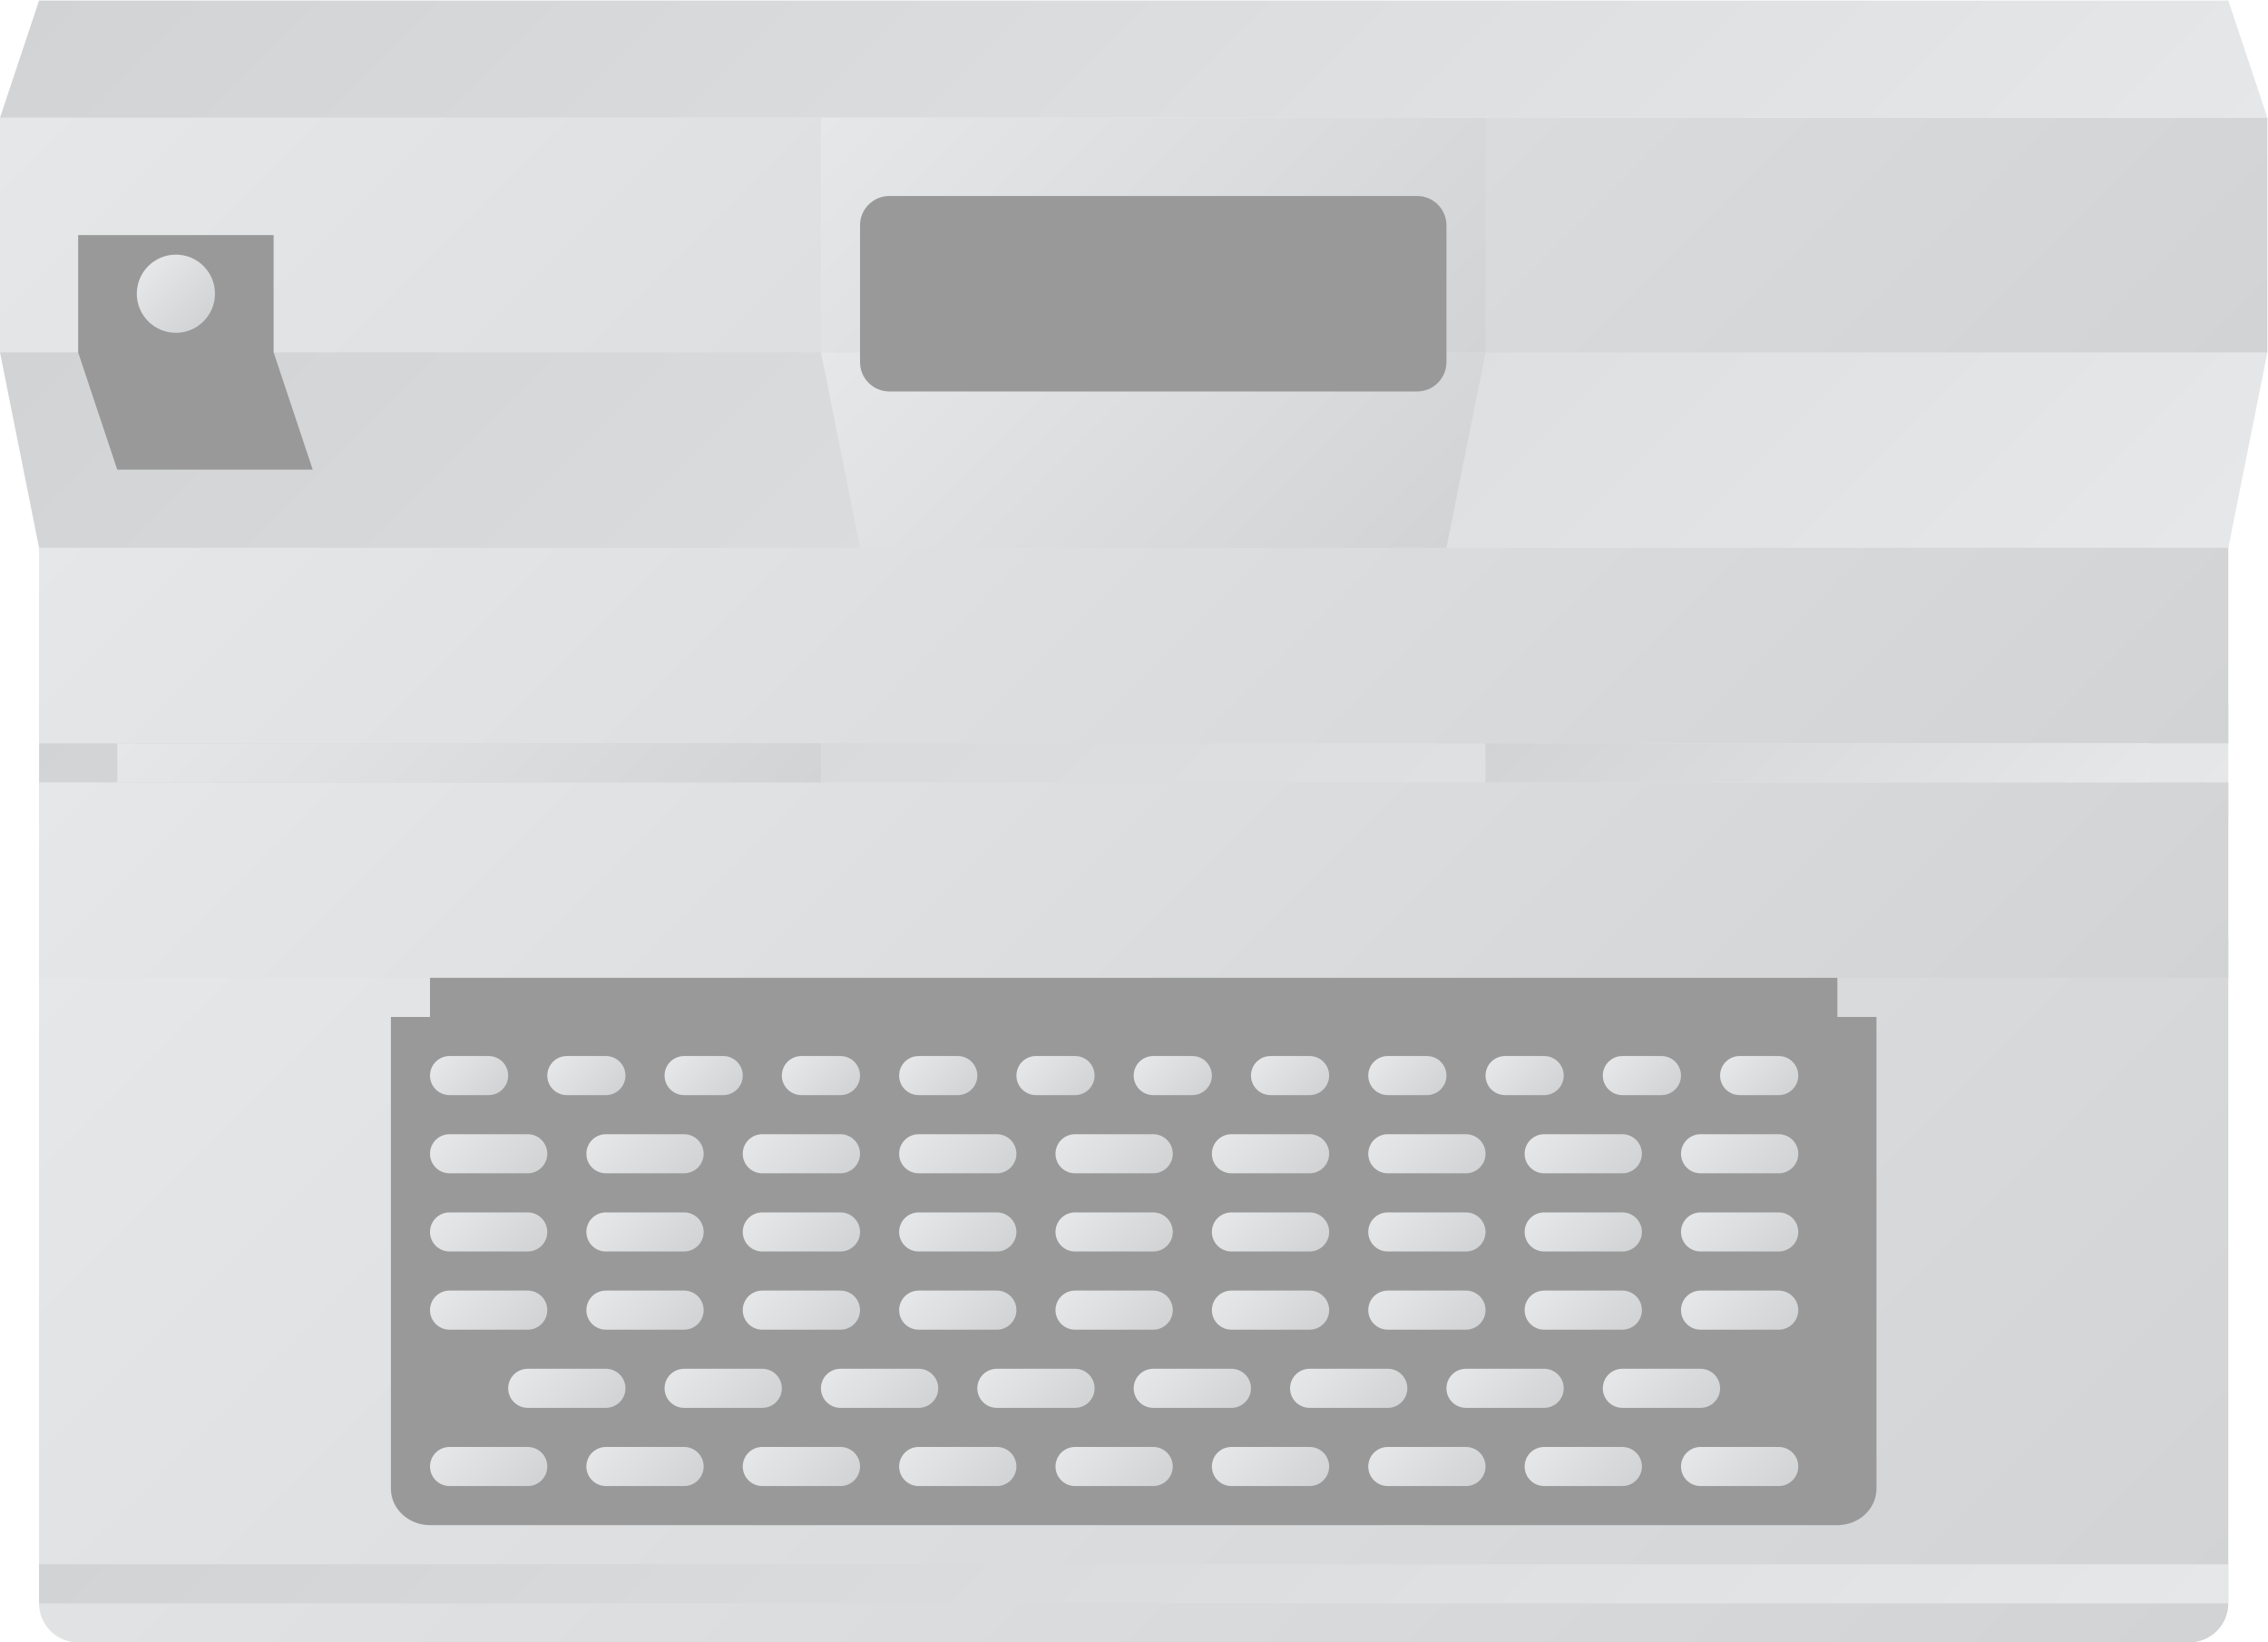 <?xml version="1.0" encoding="UTF-8" standalone="no"?>
<svg
   xmlns:dc="http://purl.org/dc/elements/1.1/"
   xmlns:cc="http://creativecommons.org/ns#"
   xmlns:rdf="http://www.w3.org/1999/02/22-rdf-syntax-ns#"
   xmlns:svg="http://www.w3.org/2000/svg"
   xmlns="http://www.w3.org/2000/svg"
   viewBox="0 0 309.333 224"
   height="224"
   width="309.333"
   xml:space="preserve"
   id="svg2"
   version="1.1"><defs
     id="defs6"><clipPath
       id="clipPath18"
       clipPathUnits="userSpaceOnUse"><path
         id="path16"
         d="M 244,200 H 12 l 4,12 h 224 z" /></clipPath><linearGradient
       id="linearGradient28"
       spreadMethod="pad"
       gradientTransform="matrix(-120,120,120,120,188,144)"
       gradientUnits="userSpaceOnUse"
       y2="0"
       x2="1"
       y1="0"
       x1="0"><stop
         id="stop24"
         offset="0"
         style="stop-opacity:1;stop-color:#e6e7e8" /><stop
         id="stop26"
         offset="1"
         style="stop-opacity:1;stop-color:#d1d3d4" /></linearGradient><clipPath
       id="clipPath38"
       clipPathUnits="userSpaceOnUse"><path
         id="path36"
         d="M 240,128 H 16 v 12 h 224 z" /></clipPath><linearGradient
       id="linearGradient48"
       spreadMethod="pad"
       gradientTransform="matrix(-118,118,118,118,187,75)"
       gradientUnits="userSpaceOnUse"
       y2="0"
       x2="1"
       y1="0"
       x1="0"><stop
         id="stop44"
         offset="0"
         style="stop-opacity:1;stop-color:#e6e7e8" /><stop
         id="stop46"
         offset="1"
         style="stop-opacity:1;stop-color:#d1d3d4" /></linearGradient><clipPath
       id="clipPath58"
       clipPathUnits="userSpaceOnUse"><path
         id="path56"
         d="M 240,136 H 16 v 24 h 224 z" /></clipPath><linearGradient
       id="linearGradient68"
       spreadMethod="pad"
       gradientTransform="matrix(124,-124,-124,-124,66,210)"
       gradientUnits="userSpaceOnUse"
       y2="0"
       x2="1"
       y1="0"
       x1="0"><stop
         id="stop64"
         offset="0"
         style="stop-opacity:1;stop-color:#e6e7e8" /><stop
         id="stop66"
         offset="1"
         style="stop-opacity:1;stop-color:#d1d3d4" /></linearGradient><clipPath
       id="clipPath78"
       clipPathUnits="userSpaceOnUse"><path
         id="path76"
         d="M 240,156 H 16 l -4,20 4,4 h 224 l 4,-4 z" /></clipPath><linearGradient
       id="linearGradient88"
       spreadMethod="pad"
       gradientTransform="matrix(-124,124,124,124,190,106)"
       gradientUnits="userSpaceOnUse"
       y2="0"
       x2="1"
       y1="0"
       x1="0"><stop
         id="stop84"
         offset="0"
         style="stop-opacity:1;stop-color:#e6e7e8" /><stop
         id="stop86"
         offset="1"
         style="stop-opacity:1;stop-color:#d1d3d4" /></linearGradient><clipPath
       id="clipPath98"
       clipPathUnits="userSpaceOnUse"><path
         id="path96"
         d="M 244,176 H 12 v 24 h 232 z" /></clipPath><linearGradient
       id="linearGradient108"
       spreadMethod="pad"
       gradientTransform="matrix(128,-128,-128,-128,64,252)"
       gradientUnits="userSpaceOnUse"
       y2="0"
       x2="1"
       y1="0"
       x1="0"><stop
         id="stop104"
         offset="0"
         style="stop-opacity:1;stop-color:#e6e7e8" /><stop
         id="stop106"
         offset="1"
         style="stop-opacity:1;stop-color:#d1d3d4" /></linearGradient><clipPath
       id="clipPath118"
       clipPathUnits="userSpaceOnUse"><path
         id="path116"
         d="M 164,176 H 96 v 24 h 68 z" /></clipPath><linearGradient
       id="linearGradient128"
       spreadMethod="pad"
       gradientTransform="matrix(46,-46,-46,-46,107,211)"
       gradientUnits="userSpaceOnUse"
       y2="0"
       x2="1"
       y1="0"
       x1="0"><stop
         id="stop124"
         offset="0"
         style="stop-opacity:1;stop-color:#e6e7e8" /><stop
         id="stop126"
         offset="1"
         style="stop-opacity:1;stop-color:#d1d3d4" /></linearGradient><clipPath
       id="clipPath138"
       clipPathUnits="userSpaceOnUse"><path
         id="path136"
         d="m 160,156 h -60 l -4,20 h 68 z" /></clipPath><linearGradient
       id="linearGradient148"
       spreadMethod="pad"
       gradientTransform="matrix(42,-42,-42,-42,109,189)"
       gradientUnits="userSpaceOnUse"
       y2="0"
       x2="1"
       y1="0"
       x1="0"><stop
         id="stop144"
         offset="0"
         style="stop-opacity:1;stop-color:#e6e7e8" /><stop
         id="stop146"
         offset="1"
         style="stop-opacity:1;stop-color:#d1d3d4" /></linearGradient><clipPath
       id="clipPath158"
       clipPathUnits="userSpaceOnUse"><path
         id="path156"
         d="M 0,256 H 256 V 0 H 0 Z" /></clipPath><clipPath
       id="clipPath174"
       clipPathUnits="userSpaceOnUse"><path
         id="path172"
         d="m 26,182 c 0,-2.209 1.791,-4 4,-4 v 0 c 2.209,0 4,1.791 4,4 v 0 c 0,2.209 -1.791,4 -4,4 v 0 c -2.209,0 -4,-1.791 -4,-4" /></clipPath><linearGradient
       id="linearGradient184"
       spreadMethod="pad"
       gradientTransform="matrix(5.657,-5.657,-5.657,-5.657,27.172,184.828)"
       gradientUnits="userSpaceOnUse"
       y2="0"
       x2="1"
       y1="0"
       x1="0"><stop
         id="stop180"
         offset="0"
         style="stop-opacity:1;stop-color:#e6e7e8" /><stop
         id="stop182"
         offset="1"
         style="stop-opacity:1;stop-color:#d1d3d4" /></linearGradient><clipPath
       id="clipPath194"
       clipPathUnits="userSpaceOnUse"><path
         id="path192"
         d="M 16,116 V 48 c 0,-2.209 1.791,-4 4,-4 v 0 h 216 c 2.209,0 4,1.791 4,4 v 0 68 z" /></clipPath><linearGradient
       id="linearGradient204"
       spreadMethod="pad"
       gradientTransform="matrix(146.828,-146.828,-146.828,-146.828,54.586,154.586)"
       gradientUnits="userSpaceOnUse"
       y2="0"
       x2="1"
       y1="0"
       x1="0"><stop
         id="stop200"
         offset="0"
         style="stop-opacity:1;stop-color:#e6e7e8" /><stop
         id="stop202"
         offset="1"
         style="stop-opacity:1;stop-color:#d1d3d4" /></linearGradient><clipPath
       id="clipPath214"
       clipPathUnits="userSpaceOnUse"><path
         id="path212"
         d="m 16,112 h 224 v 20.001 H 16 Z" /></clipPath><linearGradient
       id="linearGradient224"
       spreadMethod="pad"
       gradientTransform="matrix(122,-122,-122,-122,67,183)"
       gradientUnits="userSpaceOnUse"
       y2="0"
       x2="1"
       y1="0"
       x1="0"><stop
         id="stop220"
         offset="0"
         style="stop-opacity:1;stop-color:#e6e7e8" /><stop
         id="stop222"
         offset="1"
         style="stop-opacity:1;stop-color:#d1d3d4" /></linearGradient><clipPath
       id="clipPath234"
       clipPathUnits="userSpaceOnUse"><path
         id="path232"
         d="m 24,132 h 72 v 4 H 24 Z" /></clipPath><linearGradient
       id="linearGradient244"
       spreadMethod="pad"
       gradientTransform="matrix(38,-38,-38,-38,41,153)"
       gradientUnits="userSpaceOnUse"
       y2="0"
       x2="1"
       y1="0"
       x1="0"><stop
         id="stop240"
         offset="0"
         style="stop-opacity:1;stop-color:#e6e7e8" /><stop
         id="stop242"
         offset="1"
         style="stop-opacity:1;stop-color:#d1d3d4" /></linearGradient><clipPath
       id="clipPath254"
       clipPathUnits="userSpaceOnUse"><path
         id="path252"
         d="m 164,132 h 68 v 4 h -68 z" /></clipPath><linearGradient
       id="linearGradient264"
       spreadMethod="pad"
       gradientTransform="matrix(-36,36,36,36,216,116)"
       gradientUnits="userSpaceOnUse"
       y2="0"
       x2="1"
       y1="0"
       x1="0"><stop
         id="stop260"
         offset="0"
         style="stop-opacity:1;stop-color:#e6e7e8" /><stop
         id="stop262"
         offset="1"
         style="stop-opacity:1;stop-color:#d1d3d4" /></linearGradient><clipPath
       id="clipPath274"
       clipPathUnits="userSpaceOnUse"><path
         id="path272"
         d="M 0,256 H 256 V 0 H 0 Z" /></clipPath><clipPath
       id="clipPath286"
       clipPathUnits="userSpaceOnUse"><path
         id="path284"
         d="m 58,104 c -1.105,0 -2,-0.895 -2,-2 v 0 c 0,-1.105 0.895,-2 2,-2 v 0 h 4 c 1.104,0 2,0.895 2,2 v 0 c 0,1.105 -0.896,2 -2,2 v 0 z" /></clipPath><linearGradient
       id="linearGradient296"
       spreadMethod="pad"
       gradientTransform="matrix(4.828,-4.828,-4.828,-4.828,57.586,104.414)"
       gradientUnits="userSpaceOnUse"
       y2="0"
       x2="1"
       y1="0"
       x1="0"><stop
         id="stop292"
         offset="0"
         style="stop-opacity:1;stop-color:#e6e7e8" /><stop
         id="stop294"
         offset="1"
         style="stop-opacity:1;stop-color:#d1d3d4" /></linearGradient><clipPath
       id="clipPath306"
       clipPathUnits="userSpaceOnUse"><path
         id="path304"
         d="m 70,104 c -1.104,0 -2,-0.895 -2,-2 v 0 c 0,-1.105 0.896,-2 2,-2 v 0 h 4 c 1.104,0 2,0.895 2,2 v 0 c 0,1.105 -0.896,2 -2,2 v 0 z" /></clipPath><linearGradient
       id="linearGradient316"
       spreadMethod="pad"
       gradientTransform="matrix(4.828,-4.828,-4.828,-4.828,69.586,104.414)"
       gradientUnits="userSpaceOnUse"
       y2="0"
       x2="1"
       y1="0"
       x1="0"><stop
         id="stop312"
         offset="0"
         style="stop-opacity:1;stop-color:#e6e7e8" /><stop
         id="stop314"
         offset="1"
         style="stop-opacity:1;stop-color:#d1d3d4" /></linearGradient><clipPath
       id="clipPath326"
       clipPathUnits="userSpaceOnUse"><path
         id="path324"
         d="m 58,96 c -1.105,0 -2,-0.895 -2,-2 v 0 c 0,-1.105 0.895,-2 2,-2 v 0 h 8 c 1.105,0 2,0.895 2,2 v 0 c 0,1.105 -0.895,2 -2,2 v 0 z" /></clipPath><linearGradient
       id="linearGradient336"
       spreadMethod="pad"
       gradientTransform="matrix(6.828,-6.828,-6.828,-6.828,58.586,97.414)"
       gradientUnits="userSpaceOnUse"
       y2="0"
       x2="1"
       y1="0"
       x1="0"><stop
         id="stop332"
         offset="0"
         style="stop-opacity:1;stop-color:#e6e7e8" /><stop
         id="stop334"
         offset="1"
         style="stop-opacity:1;stop-color:#d1d3d4" /></linearGradient><clipPath
       id="clipPath346"
       clipPathUnits="userSpaceOnUse"><path
         id="path344"
         d="m 74,96 c -1.104,0 -2,-0.895 -2,-2 v 0 c 0,-1.105 0.896,-2 2,-2 v 0 h 8 c 1.104,0 2,0.895 2,2 v 0 c 0,1.105 -0.896,2 -2,2 v 0 z" /></clipPath><linearGradient
       id="linearGradient356"
       spreadMethod="pad"
       gradientTransform="matrix(6.828,-6.828,-6.828,-6.828,74.586,97.414)"
       gradientUnits="userSpaceOnUse"
       y2="0"
       x2="1"
       y1="0"
       x1="0"><stop
         id="stop352"
         offset="0"
         style="stop-opacity:1;stop-color:#e6e7e8" /><stop
         id="stop354"
         offset="1"
         style="stop-opacity:1;stop-color:#d1d3d4" /></linearGradient><clipPath
       id="clipPath366"
       clipPathUnits="userSpaceOnUse"><path
         id="path364"
         d="m 90,96 c -1.104,0 -2,-0.895 -2,-2 v 0 c 0,-1.105 0.896,-2 2,-2 v 0 h 8 c 1.104,0 2,0.895 2,2 v 0 c 0,1.105 -0.896,2 -2,2 v 0 z" /></clipPath><linearGradient
       id="linearGradient376"
       spreadMethod="pad"
       gradientTransform="matrix(6.828,-6.828,-6.828,-6.828,90.586,97.414)"
       gradientUnits="userSpaceOnUse"
       y2="0"
       x2="1"
       y1="0"
       x1="0"><stop
         id="stop372"
         offset="0"
         style="stop-opacity:1;stop-color:#e6e7e8" /><stop
         id="stop374"
         offset="1"
         style="stop-opacity:1;stop-color:#d1d3d4" /></linearGradient><clipPath
       id="clipPath386"
       clipPathUnits="userSpaceOnUse"><path
         id="path384"
         d="m 106,96 c -1.104,0 -2,-0.895 -2,-2 v 0 c 0,-1.105 0.896,-2 2,-2 v 0 h 8 c 1.105,0 2,0.895 2,2 v 0 c 0,1.105 -0.895,2 -2,2 v 0 z" /></clipPath><linearGradient
       id="linearGradient396"
       spreadMethod="pad"
       gradientTransform="matrix(6.828,-6.828,-6.828,-6.828,106.586,97.414)"
       gradientUnits="userSpaceOnUse"
       y2="0"
       x2="1"
       y1="0"
       x1="0"><stop
         id="stop392"
         offset="0"
         style="stop-opacity:1;stop-color:#e6e7e8" /><stop
         id="stop394"
         offset="1"
         style="stop-opacity:1;stop-color:#d1d3d4" /></linearGradient><clipPath
       id="clipPath406"
       clipPathUnits="userSpaceOnUse"><path
         id="path404"
         d="m 122,96 c -1.105,0 -2,-0.895 -2,-2 v 0 c 0,-1.105 0.895,-2 2,-2 v 0 h 8 c 1.105,0 2,0.895 2,2 v 0 c 0,1.105 -0.895,2 -2,2 v 0 z" /></clipPath><linearGradient
       id="linearGradient416"
       spreadMethod="pad"
       gradientTransform="matrix(6.828,-6.828,-6.828,-6.828,122.586,97.414)"
       gradientUnits="userSpaceOnUse"
       y2="0"
       x2="1"
       y1="0"
       x1="0"><stop
         id="stop412"
         offset="0"
         style="stop-opacity:1;stop-color:#e6e7e8" /><stop
         id="stop414"
         offset="1"
         style="stop-opacity:1;stop-color:#d1d3d4" /></linearGradient><clipPath
       id="clipPath426"
       clipPathUnits="userSpaceOnUse"><path
         id="path424"
         d="m 138,96 c -1.105,0 -2,-0.895 -2,-2 v 0 c 0,-1.105 0.895,-2 2,-2 v 0 h 8 c 1.104,0 2,0.895 2,2 v 0 c 0,1.105 -0.896,2 -2,2 v 0 z" /></clipPath><linearGradient
       id="linearGradient436"
       spreadMethod="pad"
       gradientTransform="matrix(6.828,-6.828,-6.828,-6.828,138.586,97.414)"
       gradientUnits="userSpaceOnUse"
       y2="0"
       x2="1"
       y1="0"
       x1="0"><stop
         id="stop432"
         offset="0"
         style="stop-opacity:1;stop-color:#e6e7e8" /><stop
         id="stop434"
         offset="1"
         style="stop-opacity:1;stop-color:#d1d3d4" /></linearGradient><clipPath
       id="clipPath446"
       clipPathUnits="userSpaceOnUse"><path
         id="path444"
         d="m 154,96 c -1.104,0 -2,-0.895 -2,-2 v 0 c 0,-1.105 0.896,-2 2,-2 v 0 h 8 c 1.104,0 2,0.895 2,2 v 0 c 0,1.105 -0.896,2 -2,2 v 0 z" /></clipPath><linearGradient
       id="linearGradient456"
       spreadMethod="pad"
       gradientTransform="matrix(6.828,-6.828,-6.828,-6.828,154.586,97.414)"
       gradientUnits="userSpaceOnUse"
       y2="0"
       x2="1"
       y1="0"
       x1="0"><stop
         id="stop452"
         offset="0"
         style="stop-opacity:1;stop-color:#e6e7e8" /><stop
         id="stop454"
         offset="1"
         style="stop-opacity:1;stop-color:#d1d3d4" /></linearGradient><clipPath
       id="clipPath466"
       clipPathUnits="userSpaceOnUse"><path
         id="path464"
         d="m 170,96 c -1.104,0 -2,-0.895 -2,-2 v 0 c 0,-1.105 0.896,-2 2,-2 v 0 h 8 c 1.104,0 2,0.895 2,2 v 0 c 0,1.105 -0.896,2 -2,2 v 0 z" /></clipPath><linearGradient
       id="linearGradient476"
       spreadMethod="pad"
       gradientTransform="matrix(6.828,-6.828,-6.828,-6.828,170.586,97.414)"
       gradientUnits="userSpaceOnUse"
       y2="0"
       x2="1"
       y1="0"
       x1="0"><stop
         id="stop472"
         offset="0"
         style="stop-opacity:1;stop-color:#e6e7e8" /><stop
         id="stop474"
         offset="1"
         style="stop-opacity:1;stop-color:#d1d3d4" /></linearGradient><clipPath
       id="clipPath486"
       clipPathUnits="userSpaceOnUse"><path
         id="path484"
         d="m 186,96 c -1.105,0 -2,-0.895 -2,-2 v 0 c 0,-1.105 0.895,-2 2,-2 v 0 h 8 c 1.105,0 2,0.895 2,2 v 0 c 0,1.105 -0.895,2 -2,2 v 0 z" /></clipPath><linearGradient
       id="linearGradient496"
       spreadMethod="pad"
       gradientTransform="matrix(6.828,-6.828,-6.828,-6.828,186.586,97.414)"
       gradientUnits="userSpaceOnUse"
       y2="0"
       x2="1"
       y1="0"
       x1="0"><stop
         id="stop492"
         offset="0"
         style="stop-opacity:1;stop-color:#e6e7e8" /><stop
         id="stop494"
         offset="1"
         style="stop-opacity:1;stop-color:#d1d3d4" /></linearGradient><clipPath
       id="clipPath506"
       clipPathUnits="userSpaceOnUse"><path
         id="path504"
         d="m 58,88 c -1.105,0 -2,-0.895 -2,-2 v 0 c 0,-1.105 0.895,-2 2,-2 v 0 h 8 c 1.105,0 2,0.895 2,2 v 0 c 0,1.105 -0.895,2 -2,2 v 0 z" /></clipPath><linearGradient
       id="linearGradient516"
       spreadMethod="pad"
       gradientTransform="matrix(6.828,-6.828,-6.828,-6.828,58.586,89.414)"
       gradientUnits="userSpaceOnUse"
       y2="0"
       x2="1"
       y1="0"
       x1="0"><stop
         id="stop512"
         offset="0"
         style="stop-opacity:1;stop-color:#e6e7e8" /><stop
         id="stop514"
         offset="1"
         style="stop-opacity:1;stop-color:#d1d3d4" /></linearGradient><clipPath
       id="clipPath526"
       clipPathUnits="userSpaceOnUse"><path
         id="path524"
         d="m 74,88 c -1.104,0 -2,-0.895 -2,-2 v 0 c 0,-1.105 0.896,-2 2,-2 v 0 h 8 c 1.104,0 2,0.895 2,2 v 0 c 0,1.105 -0.896,2 -2,2 v 0 z" /></clipPath><linearGradient
       id="linearGradient536"
       spreadMethod="pad"
       gradientTransform="matrix(6.828,-6.828,-6.828,-6.828,74.586,89.414)"
       gradientUnits="userSpaceOnUse"
       y2="0"
       x2="1"
       y1="0"
       x1="0"><stop
         id="stop532"
         offset="0"
         style="stop-opacity:1;stop-color:#e6e7e8" /><stop
         id="stop534"
         offset="1"
         style="stop-opacity:1;stop-color:#d1d3d4" /></linearGradient><clipPath
       id="clipPath546"
       clipPathUnits="userSpaceOnUse"><path
         id="path544"
         d="m 90,88 c -1.104,0 -2,-0.895 -2,-2 v 0 c 0,-1.105 0.896,-2 2,-2 v 0 h 8 c 1.104,0 2,0.895 2,2 v 0 c 0,1.105 -0.896,2 -2,2 v 0 z" /></clipPath><linearGradient
       id="linearGradient556"
       spreadMethod="pad"
       gradientTransform="matrix(6.828,-6.828,-6.828,-6.828,90.586,89.414)"
       gradientUnits="userSpaceOnUse"
       y2="0"
       x2="1"
       y1="0"
       x1="0"><stop
         id="stop552"
         offset="0"
         style="stop-opacity:1;stop-color:#e6e7e8" /><stop
         id="stop554"
         offset="1"
         style="stop-opacity:1;stop-color:#d1d3d4" /></linearGradient><clipPath
       id="clipPath566"
       clipPathUnits="userSpaceOnUse"><path
         id="path564"
         d="m 106,88 c -1.104,0 -2,-0.895 -2,-2 v 0 c 0,-1.105 0.896,-2 2,-2 v 0 h 8 c 1.105,0 2,0.895 2,2 v 0 c 0,1.105 -0.895,2 -2,2 v 0 z" /></clipPath><linearGradient
       id="linearGradient576"
       spreadMethod="pad"
       gradientTransform="matrix(6.828,-6.828,-6.828,-6.828,106.586,89.414)"
       gradientUnits="userSpaceOnUse"
       y2="0"
       x2="1"
       y1="0"
       x1="0"><stop
         id="stop572"
         offset="0"
         style="stop-opacity:1;stop-color:#e6e7e8" /><stop
         id="stop574"
         offset="1"
         style="stop-opacity:1;stop-color:#d1d3d4" /></linearGradient><clipPath
       id="clipPath586"
       clipPathUnits="userSpaceOnUse"><path
         id="path584"
         d="m 122,88 c -1.105,0 -2,-0.895 -2,-2 v 0 c 0,-1.105 0.895,-2 2,-2 v 0 h 8 c 1.105,0 2,0.895 2,2 v 0 c 0,1.105 -0.895,2 -2,2 v 0 z" /></clipPath><linearGradient
       id="linearGradient596"
       spreadMethod="pad"
       gradientTransform="matrix(6.828,-6.828,-6.828,-6.828,122.586,89.414)"
       gradientUnits="userSpaceOnUse"
       y2="0"
       x2="1"
       y1="0"
       x1="0"><stop
         id="stop592"
         offset="0"
         style="stop-opacity:1;stop-color:#e6e7e8" /><stop
         id="stop594"
         offset="1"
         style="stop-opacity:1;stop-color:#d1d3d4" /></linearGradient><clipPath
       id="clipPath606"
       clipPathUnits="userSpaceOnUse"><path
         id="path604"
         d="m 138,88 c -1.105,0 -2,-0.895 -2,-2 v 0 c 0,-1.105 0.895,-2 2,-2 v 0 h 8 c 1.104,0 2,0.895 2,2 v 0 c 0,1.105 -0.896,2 -2,2 v 0 z" /></clipPath><linearGradient
       id="linearGradient616"
       spreadMethod="pad"
       gradientTransform="matrix(6.828,-6.828,-6.828,-6.828,138.586,89.414)"
       gradientUnits="userSpaceOnUse"
       y2="0"
       x2="1"
       y1="0"
       x1="0"><stop
         id="stop612"
         offset="0"
         style="stop-opacity:1;stop-color:#e6e7e8" /><stop
         id="stop614"
         offset="1"
         style="stop-opacity:1;stop-color:#d1d3d4" /></linearGradient><clipPath
       id="clipPath626"
       clipPathUnits="userSpaceOnUse"><path
         id="path624"
         d="m 154,88 c -1.104,0 -2,-0.895 -2,-2 v 0 c 0,-1.105 0.896,-2 2,-2 v 0 h 8 c 1.104,0 2,0.895 2,2 v 0 c 0,1.105 -0.896,2 -2,2 v 0 z" /></clipPath><linearGradient
       id="linearGradient636"
       spreadMethod="pad"
       gradientTransform="matrix(6.828,-6.828,-6.828,-6.828,154.586,89.414)"
       gradientUnits="userSpaceOnUse"
       y2="0"
       x2="1"
       y1="0"
       x1="0"><stop
         id="stop632"
         offset="0"
         style="stop-opacity:1;stop-color:#e6e7e8" /><stop
         id="stop634"
         offset="1"
         style="stop-opacity:1;stop-color:#d1d3d4" /></linearGradient><clipPath
       id="clipPath646"
       clipPathUnits="userSpaceOnUse"><path
         id="path644"
         d="m 170,88 c -1.104,0 -2,-0.895 -2,-2 v 0 c 0,-1.105 0.896,-2 2,-2 v 0 h 8 c 1.104,0 2,0.895 2,2 v 0 c 0,1.105 -0.896,2 -2,2 v 0 z" /></clipPath><linearGradient
       id="linearGradient656"
       spreadMethod="pad"
       gradientTransform="matrix(6.828,-6.828,-6.828,-6.828,170.586,89.414)"
       gradientUnits="userSpaceOnUse"
       y2="0"
       x2="1"
       y1="0"
       x1="0"><stop
         id="stop652"
         offset="0"
         style="stop-opacity:1;stop-color:#e6e7e8" /><stop
         id="stop654"
         offset="1"
         style="stop-opacity:1;stop-color:#d1d3d4" /></linearGradient><clipPath
       id="clipPath666"
       clipPathUnits="userSpaceOnUse"><path
         id="path664"
         d="m 186,88 c -1.105,0 -2,-0.895 -2,-2 v 0 c 0,-1.105 0.895,-2 2,-2 v 0 h 8 c 1.105,0 2,0.895 2,2 v 0 c 0,1.105 -0.895,2 -2,2 v 0 z" /></clipPath><linearGradient
       id="linearGradient676"
       spreadMethod="pad"
       gradientTransform="matrix(6.828,-6.828,-6.828,-6.828,186.586,89.414)"
       gradientUnits="userSpaceOnUse"
       y2="0"
       x2="1"
       y1="0"
       x1="0"><stop
         id="stop672"
         offset="0"
         style="stop-opacity:1;stop-color:#e6e7e8" /><stop
         id="stop674"
         offset="1"
         style="stop-opacity:1;stop-color:#d1d3d4" /></linearGradient><clipPath
       id="clipPath686"
       clipPathUnits="userSpaceOnUse"><path
         id="path684"
         d="m 58,80 c -1.105,0 -2,-0.895 -2,-2 v 0 c 0,-1.105 0.895,-2 2,-2 v 0 h 8 c 1.105,0 2,0.895 2,2 v 0 c 0,1.105 -0.895,2 -2,2 v 0 z" /></clipPath><linearGradient
       id="linearGradient696"
       spreadMethod="pad"
       gradientTransform="matrix(6.828,-6.828,-6.828,-6.828,58.586,81.414)"
       gradientUnits="userSpaceOnUse"
       y2="0"
       x2="1"
       y1="0"
       x1="0"><stop
         id="stop692"
         offset="0"
         style="stop-opacity:1;stop-color:#e6e7e8" /><stop
         id="stop694"
         offset="1"
         style="stop-opacity:1;stop-color:#d1d3d4" /></linearGradient><clipPath
       id="clipPath706"
       clipPathUnits="userSpaceOnUse"><path
         id="path704"
         d="m 74,80 c -1.104,0 -2,-0.895 -2,-2 v 0 c 0,-1.105 0.896,-2 2,-2 v 0 h 8 c 1.104,0 2,0.895 2,2 v 0 c 0,1.105 -0.896,2 -2,2 v 0 z" /></clipPath><linearGradient
       id="linearGradient716"
       spreadMethod="pad"
       gradientTransform="matrix(6.828,-6.828,-6.828,-6.828,74.586,81.414)"
       gradientUnits="userSpaceOnUse"
       y2="0"
       x2="1"
       y1="0"
       x1="0"><stop
         id="stop712"
         offset="0"
         style="stop-opacity:1;stop-color:#e6e7e8" /><stop
         id="stop714"
         offset="1"
         style="stop-opacity:1;stop-color:#d1d3d4" /></linearGradient><clipPath
       id="clipPath726"
       clipPathUnits="userSpaceOnUse"><path
         id="path724"
         d="m 90,80 c -1.104,0 -2,-0.895 -2,-2 v 0 c 0,-1.105 0.896,-2 2,-2 v 0 h 8 c 1.104,0 2,0.895 2,2 v 0 c 0,1.105 -0.896,2 -2,2 v 0 z" /></clipPath><linearGradient
       id="linearGradient736"
       spreadMethod="pad"
       gradientTransform="matrix(6.828,-6.828,-6.828,-6.828,90.586,81.414)"
       gradientUnits="userSpaceOnUse"
       y2="0"
       x2="1"
       y1="0"
       x1="0"><stop
         id="stop732"
         offset="0"
         style="stop-opacity:1;stop-color:#e6e7e8" /><stop
         id="stop734"
         offset="1"
         style="stop-opacity:1;stop-color:#d1d3d4" /></linearGradient><clipPath
       id="clipPath746"
       clipPathUnits="userSpaceOnUse"><path
         id="path744"
         d="m 106,80 c -1.104,0 -2,-0.895 -2,-2 v 0 c 0,-1.105 0.896,-2 2,-2 v 0 h 8 c 1.105,0 2,0.895 2,2 v 0 c 0,1.105 -0.895,2 -2,2 v 0 z" /></clipPath><linearGradient
       id="linearGradient756"
       spreadMethod="pad"
       gradientTransform="matrix(6.828,-6.828,-6.828,-6.828,106.586,81.414)"
       gradientUnits="userSpaceOnUse"
       y2="0"
       x2="1"
       y1="0"
       x1="0"><stop
         id="stop752"
         offset="0"
         style="stop-opacity:1;stop-color:#e6e7e8" /><stop
         id="stop754"
         offset="1"
         style="stop-opacity:1;stop-color:#d1d3d4" /></linearGradient><clipPath
       id="clipPath766"
       clipPathUnits="userSpaceOnUse"><path
         id="path764"
         d="m 122,80 c -1.105,0 -2,-0.895 -2,-2 v 0 c 0,-1.105 0.895,-2 2,-2 v 0 h 8 c 1.105,0 2,0.895 2,2 v 0 c 0,1.105 -0.895,2 -2,2 v 0 z" /></clipPath><linearGradient
       id="linearGradient776"
       spreadMethod="pad"
       gradientTransform="matrix(6.828,-6.828,-6.828,-6.828,122.586,81.414)"
       gradientUnits="userSpaceOnUse"
       y2="0"
       x2="1"
       y1="0"
       x1="0"><stop
         id="stop772"
         offset="0"
         style="stop-opacity:1;stop-color:#e6e7e8" /><stop
         id="stop774"
         offset="1"
         style="stop-opacity:1;stop-color:#d1d3d4" /></linearGradient><clipPath
       id="clipPath786"
       clipPathUnits="userSpaceOnUse"><path
         id="path784"
         d="m 138,80 c -1.105,0 -2,-0.895 -2,-2 v 0 c 0,-1.105 0.895,-2 2,-2 v 0 h 8 c 1.104,0 2,0.895 2,2 v 0 c 0,1.105 -0.896,2 -2,2 v 0 z" /></clipPath><linearGradient
       id="linearGradient796"
       spreadMethod="pad"
       gradientTransform="matrix(6.828,-6.828,-6.828,-6.828,138.586,81.414)"
       gradientUnits="userSpaceOnUse"
       y2="0"
       x2="1"
       y1="0"
       x1="0"><stop
         id="stop792"
         offset="0"
         style="stop-opacity:1;stop-color:#e6e7e8" /><stop
         id="stop794"
         offset="1"
         style="stop-opacity:1;stop-color:#d1d3d4" /></linearGradient><clipPath
       id="clipPath806"
       clipPathUnits="userSpaceOnUse"><path
         id="path804"
         d="m 154,80 c -1.104,0 -2,-0.895 -2,-2 v 0 c 0,-1.105 0.896,-2 2,-2 v 0 h 8 c 1.104,0 2,0.895 2,2 v 0 c 0,1.105 -0.896,2 -2,2 v 0 z" /></clipPath><linearGradient
       id="linearGradient816"
       spreadMethod="pad"
       gradientTransform="matrix(6.828,-6.828,-6.828,-6.828,154.586,81.414)"
       gradientUnits="userSpaceOnUse"
       y2="0"
       x2="1"
       y1="0"
       x1="0"><stop
         id="stop812"
         offset="0"
         style="stop-opacity:1;stop-color:#e6e7e8" /><stop
         id="stop814"
         offset="1"
         style="stop-opacity:1;stop-color:#d1d3d4" /></linearGradient><clipPath
       id="clipPath826"
       clipPathUnits="userSpaceOnUse"><path
         id="path824"
         d="m 170,80 c -1.104,0 -2,-0.895 -2,-2 v 0 c 0,-1.105 0.896,-2 2,-2 v 0 h 8 c 1.104,0 2,0.895 2,2 v 0 c 0,1.105 -0.896,2 -2,2 v 0 z" /></clipPath><linearGradient
       id="linearGradient836"
       spreadMethod="pad"
       gradientTransform="matrix(6.828,-6.828,-6.828,-6.828,170.586,81.414)"
       gradientUnits="userSpaceOnUse"
       y2="0"
       x2="1"
       y1="0"
       x1="0"><stop
         id="stop832"
         offset="0"
         style="stop-opacity:1;stop-color:#e6e7e8" /><stop
         id="stop834"
         offset="1"
         style="stop-opacity:1;stop-color:#d1d3d4" /></linearGradient><clipPath
       id="clipPath846"
       clipPathUnits="userSpaceOnUse"><path
         id="path844"
         d="m 186,80 c -1.105,0 -2,-0.895 -2,-2 v 0 c 0,-1.105 0.895,-2 2,-2 v 0 h 8 c 1.105,0 2,0.895 2,2 v 0 c 0,1.105 -0.895,2 -2,2 v 0 z" /></clipPath><linearGradient
       id="linearGradient856"
       spreadMethod="pad"
       gradientTransform="matrix(6.828,-6.828,-6.828,-6.828,186.586,81.414)"
       gradientUnits="userSpaceOnUse"
       y2="0"
       x2="1"
       y1="0"
       x1="0"><stop
         id="stop852"
         offset="0"
         style="stop-opacity:1;stop-color:#e6e7e8" /><stop
         id="stop854"
         offset="1"
         style="stop-opacity:1;stop-color:#d1d3d4" /></linearGradient><clipPath
       id="clipPath866"
       clipPathUnits="userSpaceOnUse"><path
         id="path864"
         d="m 58,64 c -1.105,0 -2,-0.896 -2,-2 v 0 c 0,-1.104 0.895,-2 2,-2 v 0 h 8 c 1.105,0 2,0.896 2,2 v 0 c 0,1.104 -0.895,2 -2,2 v 0 z" /></clipPath><linearGradient
       id="linearGradient876"
       spreadMethod="pad"
       gradientTransform="matrix(6.828,-6.828,-6.828,-6.828,58.586,65.414)"
       gradientUnits="userSpaceOnUse"
       y2="0"
       x2="1"
       y1="0"
       x1="0"><stop
         id="stop872"
         offset="0"
         style="stop-opacity:1;stop-color:#e6e7e8" /><stop
         id="stop874"
         offset="1"
         style="stop-opacity:1;stop-color:#d1d3d4" /></linearGradient><clipPath
       id="clipPath886"
       clipPathUnits="userSpaceOnUse"><path
         id="path884"
         d="m 74,64 c -1.104,0 -2,-0.896 -2,-2 v 0 c 0,-1.104 0.896,-2 2,-2 v 0 h 8 c 1.104,0 2,0.896 2,2 v 0 c 0,1.104 -0.896,2 -2,2 v 0 z" /></clipPath><linearGradient
       id="linearGradient896"
       spreadMethod="pad"
       gradientTransform="matrix(6.828,-6.828,-6.828,-6.828,74.586,65.414)"
       gradientUnits="userSpaceOnUse"
       y2="0"
       x2="1"
       y1="0"
       x1="0"><stop
         id="stop892"
         offset="0"
         style="stop-opacity:1;stop-color:#e6e7e8" /><stop
         id="stop894"
         offset="1"
         style="stop-opacity:1;stop-color:#d1d3d4" /></linearGradient><clipPath
       id="clipPath906"
       clipPathUnits="userSpaceOnUse"><path
         id="path904"
         d="m 90,64 c -1.104,0 -2,-0.896 -2,-2 v 0 c 0,-1.104 0.896,-2 2,-2 v 0 h 8 c 1.104,0 2,0.896 2,2 v 0 c 0,1.104 -0.896,2 -2,2 v 0 z" /></clipPath><linearGradient
       id="linearGradient916"
       spreadMethod="pad"
       gradientTransform="matrix(6.828,-6.828,-6.828,-6.828,90.586,65.414)"
       gradientUnits="userSpaceOnUse"
       y2="0"
       x2="1"
       y1="0"
       x1="0"><stop
         id="stop912"
         offset="0"
         style="stop-opacity:1;stop-color:#e6e7e8" /><stop
         id="stop914"
         offset="1"
         style="stop-opacity:1;stop-color:#d1d3d4" /></linearGradient><clipPath
       id="clipPath926"
       clipPathUnits="userSpaceOnUse"><path
         id="path924"
         d="m 106,64 c -1.104,0 -2,-0.896 -2,-2 v 0 c 0,-1.104 0.896,-2 2,-2 v 0 h 8 c 1.105,0 2,0.896 2,2 v 0 c 0,1.104 -0.895,2 -2,2 v 0 z" /></clipPath><linearGradient
       id="linearGradient936"
       spreadMethod="pad"
       gradientTransform="matrix(6.828,-6.828,-6.828,-6.828,106.586,65.414)"
       gradientUnits="userSpaceOnUse"
       y2="0"
       x2="1"
       y1="0"
       x1="0"><stop
         id="stop932"
         offset="0"
         style="stop-opacity:1;stop-color:#e6e7e8" /><stop
         id="stop934"
         offset="1"
         style="stop-opacity:1;stop-color:#d1d3d4" /></linearGradient><clipPath
       id="clipPath946"
       clipPathUnits="userSpaceOnUse"><path
         id="path944"
         d="m 122,64 c -1.105,0 -2,-0.896 -2,-2 v 0 c 0,-1.104 0.895,-2 2,-2 v 0 h 8 c 1.105,0 2,0.896 2,2 v 0 c 0,1.104 -0.895,2 -2,2 v 0 z" /></clipPath><linearGradient
       id="linearGradient956"
       spreadMethod="pad"
       gradientTransform="matrix(6.828,-6.828,-6.828,-6.828,122.586,65.414)"
       gradientUnits="userSpaceOnUse"
       y2="0"
       x2="1"
       y1="0"
       x1="0"><stop
         id="stop952"
         offset="0"
         style="stop-opacity:1;stop-color:#e6e7e8" /><stop
         id="stop954"
         offset="1"
         style="stop-opacity:1;stop-color:#d1d3d4" /></linearGradient><clipPath
       id="clipPath966"
       clipPathUnits="userSpaceOnUse"><path
         id="path964"
         d="m 138,64 c -1.105,0 -2,-0.896 -2,-2 v 0 c 0,-1.104 0.895,-2 2,-2 v 0 h 8 c 1.104,0 2,0.896 2,2 v 0 c 0,1.104 -0.896,2 -2,2 v 0 z" /></clipPath><linearGradient
       id="linearGradient976"
       spreadMethod="pad"
       gradientTransform="matrix(6.828,-6.828,-6.828,-6.828,138.586,65.414)"
       gradientUnits="userSpaceOnUse"
       y2="0"
       x2="1"
       y1="0"
       x1="0"><stop
         id="stop972"
         offset="0"
         style="stop-opacity:1;stop-color:#e6e7e8" /><stop
         id="stop974"
         offset="1"
         style="stop-opacity:1;stop-color:#d1d3d4" /></linearGradient><clipPath
       id="clipPath986"
       clipPathUnits="userSpaceOnUse"><path
         id="path984"
         d="m 154,64 c -1.104,0 -2,-0.896 -2,-2 v 0 c 0,-1.104 0.896,-2 2,-2 v 0 h 8 c 1.104,0 2,0.896 2,2 v 0 c 0,1.104 -0.896,2 -2,2 v 0 z" /></clipPath><linearGradient
       id="linearGradient996"
       spreadMethod="pad"
       gradientTransform="matrix(6.828,-6.828,-6.828,-6.828,154.586,65.414)"
       gradientUnits="userSpaceOnUse"
       y2="0"
       x2="1"
       y1="0"
       x1="0"><stop
         id="stop992"
         offset="0"
         style="stop-opacity:1;stop-color:#e6e7e8" /><stop
         id="stop994"
         offset="1"
         style="stop-opacity:1;stop-color:#d1d3d4" /></linearGradient><clipPath
       id="clipPath1006"
       clipPathUnits="userSpaceOnUse"><path
         id="path1004"
         d="m 170,64 c -1.104,0 -2,-0.896 -2,-2 v 0 c 0,-1.104 0.896,-2 2,-2 v 0 h 8 c 1.104,0 2,0.896 2,2 v 0 c 0,1.104 -0.896,2 -2,2 v 0 z" /></clipPath><linearGradient
       id="linearGradient1016"
       spreadMethod="pad"
       gradientTransform="matrix(6.828,-6.828,-6.828,-6.828,170.586,65.414)"
       gradientUnits="userSpaceOnUse"
       y2="0"
       x2="1"
       y1="0"
       x1="0"><stop
         id="stop1012"
         offset="0"
         style="stop-opacity:1;stop-color:#e6e7e8" /><stop
         id="stop1014"
         offset="1"
         style="stop-opacity:1;stop-color:#d1d3d4" /></linearGradient><clipPath
       id="clipPath1026"
       clipPathUnits="userSpaceOnUse"><path
         id="path1024"
         d="m 186,64 c -1.105,0 -2,-0.896 -2,-2 v 0 c 0,-1.104 0.895,-2 2,-2 v 0 h 8 c 1.105,0 2,0.896 2,2 v 0 c 0,1.104 -0.895,2 -2,2 v 0 z" /></clipPath><linearGradient
       id="linearGradient1036"
       spreadMethod="pad"
       gradientTransform="matrix(6.828,-6.828,-6.828,-6.828,186.586,65.414)"
       gradientUnits="userSpaceOnUse"
       y2="0"
       x2="1"
       y1="0"
       x1="0"><stop
         id="stop1032"
         offset="0"
         style="stop-opacity:1;stop-color:#e6e7e8" /><stop
         id="stop1034"
         offset="1"
         style="stop-opacity:1;stop-color:#d1d3d4" /></linearGradient><clipPath
       id="clipPath1046"
       clipPathUnits="userSpaceOnUse"><path
         id="path1044"
         d="m 66,72 c -1.105,0 -2,-0.895 -2,-2 v 0 c 0,-1.104 0.895,-2 2,-2 v 0 h 8 c 1.104,0 2,0.896 2,2 v 0 c 0,1.105 -0.896,2 -2,2 v 0 z" /></clipPath><linearGradient
       id="linearGradient1056"
       spreadMethod="pad"
       gradientTransform="matrix(6.828,-6.828,-6.828,-6.828,66.586,73.414)"
       gradientUnits="userSpaceOnUse"
       y2="0"
       x2="1"
       y1="0"
       x1="0"><stop
         id="stop1052"
         offset="0"
         style="stop-opacity:1;stop-color:#e6e7e8" /><stop
         id="stop1054"
         offset="1"
         style="stop-opacity:1;stop-color:#d1d3d4" /></linearGradient><clipPath
       id="clipPath1066"
       clipPathUnits="userSpaceOnUse"><path
         id="path1064"
         d="m 82,72 c -1.104,0 -2,-0.895 -2,-2 v 0 c 0,-1.104 0.896,-2 2,-2 v 0 h 8 c 1.104,0 2,0.896 2,2 v 0 c 0,1.105 -0.896,2 -2,2 v 0 z" /></clipPath><linearGradient
       id="linearGradient1076"
       spreadMethod="pad"
       gradientTransform="matrix(6.828,-6.828,-6.828,-6.828,82.586,73.414)"
       gradientUnits="userSpaceOnUse"
       y2="0"
       x2="1"
       y1="0"
       x1="0"><stop
         id="stop1072"
         offset="0"
         style="stop-opacity:1;stop-color:#e6e7e8" /><stop
         id="stop1074"
         offset="1"
         style="stop-opacity:1;stop-color:#d1d3d4" /></linearGradient><clipPath
       id="clipPath1086"
       clipPathUnits="userSpaceOnUse"><path
         id="path1084"
         d="m 98,72 c -1.104,0 -2,-0.895 -2,-2 v 0 c 0,-1.104 0.896,-2 2,-2 v 0 h 8 c 1.105,0 2,0.896 2,2 v 0 c 0,1.105 -0.895,2 -2,2 v 0 z" /></clipPath><linearGradient
       id="linearGradient1096"
       spreadMethod="pad"
       gradientTransform="matrix(6.828,-6.828,-6.828,-6.828,98.586,73.414)"
       gradientUnits="userSpaceOnUse"
       y2="0"
       x2="1"
       y1="0"
       x1="0"><stop
         id="stop1092"
         offset="0"
         style="stop-opacity:1;stop-color:#e6e7e8" /><stop
         id="stop1094"
         offset="1"
         style="stop-opacity:1;stop-color:#d1d3d4" /></linearGradient><clipPath
       id="clipPath1106"
       clipPathUnits="userSpaceOnUse"><path
         id="path1104"
         d="m 114,72 c -1.105,0 -2,-0.895 -2,-2 v 0 c 0,-1.104 0.895,-2 2,-2 v 0 h 8 c 1.105,0 2,0.896 2,2 v 0 c 0,1.105 -0.895,2 -2,2 v 0 z" /></clipPath><linearGradient
       id="linearGradient1116"
       spreadMethod="pad"
       gradientTransform="matrix(6.828,-6.828,-6.828,-6.828,114.586,73.414)"
       gradientUnits="userSpaceOnUse"
       y2="0"
       x2="1"
       y1="0"
       x1="0"><stop
         id="stop1112"
         offset="0"
         style="stop-opacity:1;stop-color:#e6e7e8" /><stop
         id="stop1114"
         offset="1"
         style="stop-opacity:1;stop-color:#d1d3d4" /></linearGradient><clipPath
       id="clipPath1126"
       clipPathUnits="userSpaceOnUse"><path
         id="path1124"
         d="m 130,72 c -1.105,0 -2,-0.895 -2,-2 v 0 c 0,-1.104 0.895,-2 2,-2 v 0 h 8 c 1.105,0 2,0.896 2,2 v 0 c 0,1.105 -0.895,2 -2,2 v 0 z" /></clipPath><linearGradient
       id="linearGradient1136"
       spreadMethod="pad"
       gradientTransform="matrix(6.828,-6.828,-6.828,-6.828,130.586,73.414)"
       gradientUnits="userSpaceOnUse"
       y2="0"
       x2="1"
       y1="0"
       x1="0"><stop
         id="stop1132"
         offset="0"
         style="stop-opacity:1;stop-color:#e6e7e8" /><stop
         id="stop1134"
         offset="1"
         style="stop-opacity:1;stop-color:#d1d3d4" /></linearGradient><clipPath
       id="clipPath1146"
       clipPathUnits="userSpaceOnUse"><path
         id="path1144"
         d="m 146,72 c -1.105,0 -2,-0.895 -2,-2 v 0 c 0,-1.104 0.895,-2 2,-2 v 0 h 8 c 1.104,0 2,0.896 2,2 v 0 c 0,1.105 -0.896,2 -2,2 v 0 z" /></clipPath><linearGradient
       id="linearGradient1156"
       spreadMethod="pad"
       gradientTransform="matrix(6.828,-6.828,-6.828,-6.828,146.586,73.414)"
       gradientUnits="userSpaceOnUse"
       y2="0"
       x2="1"
       y1="0"
       x1="0"><stop
         id="stop1152"
         offset="0"
         style="stop-opacity:1;stop-color:#e6e7e8" /><stop
         id="stop1154"
         offset="1"
         style="stop-opacity:1;stop-color:#d1d3d4" /></linearGradient><clipPath
       id="clipPath1166"
       clipPathUnits="userSpaceOnUse"><path
         id="path1164"
         d="m 162,72 c -1.104,0 -2,-0.895 -2,-2 v 0 c 0,-1.104 0.896,-2 2,-2 v 0 h 8 c 1.104,0 2,0.896 2,2 v 0 c 0,1.105 -0.896,2 -2,2 v 0 z" /></clipPath><linearGradient
       id="linearGradient1176"
       spreadMethod="pad"
       gradientTransform="matrix(6.828,-6.828,-6.828,-6.828,162.586,73.414)"
       gradientUnits="userSpaceOnUse"
       y2="0"
       x2="1"
       y1="0"
       x1="0"><stop
         id="stop1172"
         offset="0"
         style="stop-opacity:1;stop-color:#e6e7e8" /><stop
         id="stop1174"
         offset="1"
         style="stop-opacity:1;stop-color:#d1d3d4" /></linearGradient><clipPath
       id="clipPath1186"
       clipPathUnits="userSpaceOnUse"><path
         id="path1184"
         d="m 178,72 c -1.104,0 -2,-0.895 -2,-2 v 0 c 0,-1.104 0.896,-2 2,-2 v 0 h 8 c 1.105,0 2,0.896 2,2 v 0 c 0,1.105 -0.895,2 -2,2 v 0 z" /></clipPath><linearGradient
       id="linearGradient1196"
       spreadMethod="pad"
       gradientTransform="matrix(6.828,-6.828,-6.828,-6.828,178.586,73.414)"
       gradientUnits="userSpaceOnUse"
       y2="0"
       x2="1"
       y1="0"
       x1="0"><stop
         id="stop1192"
         offset="0"
         style="stop-opacity:1;stop-color:#e6e7e8" /><stop
         id="stop1194"
         offset="1"
         style="stop-opacity:1;stop-color:#d1d3d4" /></linearGradient><clipPath
       id="clipPath1206"
       clipPathUnits="userSpaceOnUse"><path
         id="path1204"
         d="m 82,104 c -1.104,0 -2,-0.895 -2,-2 v 0 c 0,-1.105 0.896,-2 2,-2 v 0 h 4 c 1.105,0 2,0.895 2,2 v 0 c 0,1.105 -0.895,2 -2,2 v 0 z" /></clipPath><linearGradient
       id="linearGradient1216"
       spreadMethod="pad"
       gradientTransform="matrix(4.828,-4.828,-4.828,-4.828,81.586,104.414)"
       gradientUnits="userSpaceOnUse"
       y2="0"
       x2="1"
       y1="0"
       x1="0"><stop
         id="stop1212"
         offset="0"
         style="stop-opacity:1;stop-color:#e6e7e8" /><stop
         id="stop1214"
         offset="1"
         style="stop-opacity:1;stop-color:#d1d3d4" /></linearGradient><clipPath
       id="clipPath1226"
       clipPathUnits="userSpaceOnUse"><path
         id="path1224"
         d="m 94,104 c -1.105,0 -2,-0.895 -2,-2 v 0 c 0,-1.105 0.895,-2 2,-2 v 0 h 4 c 1.104,0 2,0.895 2,2 v 0 c 0,1.105 -0.896,2 -2,2 v 0 z" /></clipPath><linearGradient
       id="linearGradient1236"
       spreadMethod="pad"
       gradientTransform="matrix(4.828,-4.828,-4.828,-4.828,93.586,104.414)"
       gradientUnits="userSpaceOnUse"
       y2="0"
       x2="1"
       y1="0"
       x1="0"><stop
         id="stop1232"
         offset="0"
         style="stop-opacity:1;stop-color:#e6e7e8" /><stop
         id="stop1234"
         offset="1"
         style="stop-opacity:1;stop-color:#d1d3d4" /></linearGradient><clipPath
       id="clipPath1246"
       clipPathUnits="userSpaceOnUse"><path
         id="path1244"
         d="m 106,104 c -1.104,0 -2,-0.895 -2,-2 v 0 c 0,-1.105 0.896,-2 2,-2 v 0 h 4 c 1.104,0 2,0.895 2,2 v 0 c 0,1.105 -0.896,2 -2,2 v 0 z" /></clipPath><linearGradient
       id="linearGradient1256"
       spreadMethod="pad"
       gradientTransform="matrix(4.828,-4.828,-4.828,-4.828,105.586,104.414)"
       gradientUnits="userSpaceOnUse"
       y2="0"
       x2="1"
       y1="0"
       x1="0"><stop
         id="stop1252"
         offset="0"
         style="stop-opacity:1;stop-color:#e6e7e8" /><stop
         id="stop1254"
         offset="1"
         style="stop-opacity:1;stop-color:#d1d3d4" /></linearGradient><clipPath
       id="clipPath1266"
       clipPathUnits="userSpaceOnUse"><path
         id="path1264"
         d="m 118,104 c -1.104,0 -2,-0.895 -2,-2 v 0 c 0,-1.105 0.896,-2 2,-2 v 0 h 4 c 1.105,0 2,0.895 2,2 v 0 c 0,1.105 -0.895,2 -2,2 v 0 z" /></clipPath><linearGradient
       id="linearGradient1276"
       spreadMethod="pad"
       gradientTransform="matrix(4.828,-4.828,-4.828,-4.828,117.586,104.414)"
       gradientUnits="userSpaceOnUse"
       y2="0"
       x2="1"
       y1="0"
       x1="0"><stop
         id="stop1272"
         offset="0"
         style="stop-opacity:1;stop-color:#e6e7e8" /><stop
         id="stop1274"
         offset="1"
         style="stop-opacity:1;stop-color:#d1d3d4" /></linearGradient><clipPath
       id="clipPath1286"
       clipPathUnits="userSpaceOnUse"><path
         id="path1284"
         d="m 130,104 c -1.105,0 -2,-0.895 -2,-2 v 0 c 0,-1.105 0.895,-2 2,-2 v 0 h 4 c 1.104,0 2,0.895 2,2 v 0 c 0,1.105 -0.896,2 -2,2 v 0 z" /></clipPath><linearGradient
       id="linearGradient1296"
       spreadMethod="pad"
       gradientTransform="matrix(4.828,-4.828,-4.828,-4.828,129.586,104.414)"
       gradientUnits="userSpaceOnUse"
       y2="0"
       x2="1"
       y1="0"
       x1="0"><stop
         id="stop1292"
         offset="0"
         style="stop-opacity:1;stop-color:#e6e7e8" /><stop
         id="stop1294"
         offset="1"
         style="stop-opacity:1;stop-color:#d1d3d4" /></linearGradient><clipPath
       id="clipPath1306"
       clipPathUnits="userSpaceOnUse"><path
         id="path1304"
         d="m 142,104 c -1.104,0 -2,-0.895 -2,-2 v 0 c 0,-1.105 0.896,-2 2,-2 v 0 h 4 c 1.104,0 2,0.895 2,2 v 0 c 0,1.105 -0.896,2 -2,2 v 0 z" /></clipPath><linearGradient
       id="linearGradient1316"
       spreadMethod="pad"
       gradientTransform="matrix(4.828,-4.828,-4.828,-4.828,141.586,104.414)"
       gradientUnits="userSpaceOnUse"
       y2="0"
       x2="1"
       y1="0"
       x1="0"><stop
         id="stop1312"
         offset="0"
         style="stop-opacity:1;stop-color:#e6e7e8" /><stop
         id="stop1314"
         offset="1"
         style="stop-opacity:1;stop-color:#d1d3d4" /></linearGradient><clipPath
       id="clipPath1326"
       clipPathUnits="userSpaceOnUse"><path
         id="path1324"
         d="m 154,104 c -1.104,0 -2,-0.895 -2,-2 v 0 c 0,-1.105 0.896,-2 2,-2 v 0 h 4 c 1.105,0 2,0.895 2,2 v 0 c 0,1.105 -0.895,2 -2,2 v 0 z" /></clipPath><linearGradient
       id="linearGradient1336"
       spreadMethod="pad"
       gradientTransform="matrix(4.828,-4.828,-4.828,-4.828,153.586,104.414)"
       gradientUnits="userSpaceOnUse"
       y2="0"
       x2="1"
       y1="0"
       x1="0"><stop
         id="stop1332"
         offset="0"
         style="stop-opacity:1;stop-color:#e6e7e8" /><stop
         id="stop1334"
         offset="1"
         style="stop-opacity:1;stop-color:#d1d3d4" /></linearGradient><clipPath
       id="clipPath1346"
       clipPathUnits="userSpaceOnUse"><path
         id="path1344"
         d="m 166,104 c -1.105,0 -2,-0.895 -2,-2 v 0 c 0,-1.105 0.895,-2 2,-2 v 0 h 4 c 1.104,0 2,0.895 2,2 v 0 c 0,1.105 -0.896,2 -2,2 v 0 z" /></clipPath><linearGradient
       id="linearGradient1356"
       spreadMethod="pad"
       gradientTransform="matrix(4.828,-4.828,-4.828,-4.828,165.586,104.414)"
       gradientUnits="userSpaceOnUse"
       y2="0"
       x2="1"
       y1="0"
       x1="0"><stop
         id="stop1352"
         offset="0"
         style="stop-opacity:1;stop-color:#e6e7e8" /><stop
         id="stop1354"
         offset="1"
         style="stop-opacity:1;stop-color:#d1d3d4" /></linearGradient><clipPath
       id="clipPath1366"
       clipPathUnits="userSpaceOnUse"><path
         id="path1364"
         d="m 178,104 c -1.104,0 -2,-0.895 -2,-2 v 0 c 0,-1.105 0.896,-2 2,-2 v 0 h 4 c 1.104,0 2,0.895 2,2 v 0 c 0,1.105 -0.896,2 -2,2 v 0 z" /></clipPath><linearGradient
       id="linearGradient1376"
       spreadMethod="pad"
       gradientTransform="matrix(4.828,-4.828,-4.828,-4.828,177.586,104.414)"
       gradientUnits="userSpaceOnUse"
       y2="0"
       x2="1"
       y1="0"
       x1="0"><stop
         id="stop1372"
         offset="0"
         style="stop-opacity:1;stop-color:#e6e7e8" /><stop
         id="stop1374"
         offset="1"
         style="stop-opacity:1;stop-color:#d1d3d4" /></linearGradient><clipPath
       id="clipPath1386"
       clipPathUnits="userSpaceOnUse"><path
         id="path1384"
         d="m 190,104 c -1.104,0 -2,-0.895 -2,-2 v 0 c 0,-1.105 0.896,-2 2,-2 v 0 h 4 c 1.105,0 2,0.895 2,2 v 0 c 0,1.105 -0.895,2 -2,2 v 0 z" /></clipPath><linearGradient
       id="linearGradient1396"
       spreadMethod="pad"
       gradientTransform="matrix(4.828,-4.828,-4.828,-4.828,189.586,104.414)"
       gradientUnits="userSpaceOnUse"
       y2="0"
       x2="1"
       y1="0"
       x1="0"><stop
         id="stop1392"
         offset="0"
         style="stop-opacity:1;stop-color:#e6e7e8" /><stop
         id="stop1394"
         offset="1"
         style="stop-opacity:1;stop-color:#d1d3d4" /></linearGradient><clipPath
       id="clipPath1406"
       clipPathUnits="userSpaceOnUse"><path
         id="path1404"
         d="m 16,48 h 224 v 4.001 H 16 Z" /></clipPath><linearGradient
       id="linearGradient1416"
       spreadMethod="pad"
       gradientTransform="matrix(-114,114,114,114,185,-7)"
       gradientUnits="userSpaceOnUse"
       y2="0"
       x2="1"
       y1="0"
       x1="0"><stop
         id="stop1412"
         offset="0"
         style="stop-opacity:1;stop-color:#e6e7e8" /><stop
         id="stop1414"
         offset="1"
         style="stop-opacity:1;stop-color:#d1d3d4" /></linearGradient></defs><g
     transform="matrix(1.333,0,0,-1.333,-16,282.667)"
     id="g10"><g
       id="g12"><g
         clip-path="url(#clipPath18)"
         id="g14"><g
           id="g20"><g
             id="g22"><path
               id="path30"
               style="fill:url(#linearGradient28);stroke:none"
               d="M 244,200 H 12 l 4,12 h 224 z" /></g></g></g></g><g
       id="g32"><g
         clip-path="url(#clipPath38)"
         id="g34"><g
           id="g40"><g
             id="g42"><path
               id="path50"
               style="fill:url(#linearGradient48);stroke:none"
               d="M 240,128 H 16 v 12 h 224 z" /></g></g></g></g><g
       id="g52"><g
         clip-path="url(#clipPath58)"
         id="g54"><g
           id="g60"><g
             id="g62"><path
               id="path70"
               style="fill:url(#linearGradient68);stroke:none"
               d="M 240,136 H 16 v 24 h 224 z" /></g></g></g></g><g
       id="g72"><g
         clip-path="url(#clipPath78)"
         id="g74"><g
           id="g80"><g
             id="g82"><path
               id="path90"
               style="fill:url(#linearGradient88);stroke:none"
               d="M 240,156 H 16 l -4,20 4,4 h 224 l 4,-4 z" /></g></g></g></g><g
       id="g92"><g
         clip-path="url(#clipPath98)"
         id="g94"><g
           id="g100"><g
             id="g102"><path
               id="path110"
               style="fill:url(#linearGradient108);stroke:none"
               d="M 244,176 H 12 v 24 h 232 z" /></g></g></g></g><g
       id="g112"><g
         clip-path="url(#clipPath118)"
         id="g114"><g
           id="g120"><g
             id="g122"><path
               id="path130"
               style="fill:url(#linearGradient128);stroke:none"
               d="M 164,176 H 96 v 24 h 68 z" /></g></g></g></g><g
       id="g132"><g
         clip-path="url(#clipPath138)"
         id="g134"><g
           id="g140"><g
             id="g142"><path
               id="path150"
               style="fill:url(#linearGradient148);stroke:none"
               d="m 160,156 h -60 l -4,20 h 68 z" /></g></g></g></g><g
       id="g152"><g
         clip-path="url(#clipPath158)"
         id="g154"><g
           transform="translate(157,172)"
           id="g160"><path
             id="path162"
             style="fill:#999999;fill-opacity:1;fill-rule:nonzero;stroke:none"
             d="m 0,0 h -54 c -1.657,0 -3,1.343 -3,3 v 14 c 0,1.657 1.343,3 3,3 H 0 c 1.657,0 3,-1.343 3,-3 V 3 C 3,1.343 1.657,0 0,0" /></g><g
           transform="translate(40,176)"
           id="g164"><path
             id="path166"
             style="fill:#999999;fill-opacity:1;fill-rule:nonzero;stroke:none"
             d="M 0,0 V 12 H -20 V 0 l 4,-12 H 4 Z" /></g></g></g><g
       id="g168"><g
         clip-path="url(#clipPath174)"
         id="g170"><g
           id="g176"><g
             id="g178"><path
               id="path186"
               style="fill:url(#linearGradient184);stroke:none"
               d="m 26,182 c 0,-2.209 1.791,-4 4,-4 v 0 c 2.209,0 4,1.791 4,4 v 0 c 0,2.209 -1.791,4 -4,4 v 0 c -2.209,0 -4,-1.791 -4,-4" /></g></g></g></g><g
       id="g188"><g
         clip-path="url(#clipPath194)"
         id="g190"><g
           id="g196"><g
             id="g198"><path
               id="path206"
               style="fill:url(#linearGradient204);stroke:none"
               d="M 16,116 V 48 c 0,-2.209 1.791,-4 4,-4 v 0 h 216 c 2.209,0 4,1.791 4,4 v 0 68 z" /></g></g></g></g><g
       id="g208"><g
         clip-path="url(#clipPath214)"
         id="g210"><g
           id="g216"><g
             id="g218"><path
               id="path226"
               style="fill:url(#linearGradient224);stroke:none"
               d="m 16,112 h 224 v 20.001 H 16 Z" /></g></g></g></g><g
       id="g228"><g
         clip-path="url(#clipPath234)"
         id="g230"><g
           id="g236"><g
             id="g238"><path
               id="path246"
               style="fill:url(#linearGradient244);stroke:none"
               d="m 24,132 h 72 v 4 H 24 Z" /></g></g></g></g><g
       id="g248"><g
         clip-path="url(#clipPath254)"
         id="g250"><g
           id="g256"><g
             id="g258"><path
               id="path266"
               style="fill:url(#linearGradient264);stroke:none"
               d="m 164,132 h 68 v 4 h -68 z" /></g></g></g></g><g
       id="g268"><g
         clip-path="url(#clipPath274)"
         id="g270"><g
           transform="translate(200,112)"
           id="g276"><path
             id="path278"
             style="fill:#999999;fill-opacity:1;fill-rule:nonzero;stroke:none"
             d="m 0,0 h -144 v -4 h -4 v -48.267 c 0,-2.061 1.791,-3.733 4,-3.733 H 0 c 2.209,0 4,1.672 4,3.733 V -4 H 0 Z" /></g></g></g><g
       id="g280"><g
         clip-path="url(#clipPath286)"
         id="g282"><g
           id="g288"><g
             id="g290"><path
               id="path298"
               style="fill:url(#linearGradient296);stroke:none"
               d="m 58,104 c -1.105,0 -2,-0.895 -2,-2 v 0 c 0,-1.105 0.895,-2 2,-2 v 0 h 4 c 1.104,0 2,0.895 2,2 v 0 c 0,1.105 -0.896,2 -2,2 v 0 z" /></g></g></g></g><g
       id="g300"><g
         clip-path="url(#clipPath306)"
         id="g302"><g
           id="g308"><g
             id="g310"><path
               id="path318"
               style="fill:url(#linearGradient316);stroke:none"
               d="m 70,104 c -1.104,0 -2,-0.895 -2,-2 v 0 c 0,-1.105 0.896,-2 2,-2 v 0 h 4 c 1.104,0 2,0.895 2,2 v 0 c 0,1.105 -0.896,2 -2,2 v 0 z" /></g></g></g></g><g
       id="g320"><g
         clip-path="url(#clipPath326)"
         id="g322"><g
           id="g328"><g
             id="g330"><path
               id="path338"
               style="fill:url(#linearGradient336);stroke:none"
               d="m 58,96 c -1.105,0 -2,-0.895 -2,-2 v 0 c 0,-1.105 0.895,-2 2,-2 v 0 h 8 c 1.105,0 2,0.895 2,2 v 0 c 0,1.105 -0.895,2 -2,2 v 0 z" /></g></g></g></g><g
       id="g340"><g
         clip-path="url(#clipPath346)"
         id="g342"><g
           id="g348"><g
             id="g350"><path
               id="path358"
               style="fill:url(#linearGradient356);stroke:none"
               d="m 74,96 c -1.104,0 -2,-0.895 -2,-2 v 0 c 0,-1.105 0.896,-2 2,-2 v 0 h 8 c 1.104,0 2,0.895 2,2 v 0 c 0,1.105 -0.896,2 -2,2 v 0 z" /></g></g></g></g><g
       id="g360"><g
         clip-path="url(#clipPath366)"
         id="g362"><g
           id="g368"><g
             id="g370"><path
               id="path378"
               style="fill:url(#linearGradient376);stroke:none"
               d="m 90,96 c -1.104,0 -2,-0.895 -2,-2 v 0 c 0,-1.105 0.896,-2 2,-2 v 0 h 8 c 1.104,0 2,0.895 2,2 v 0 c 0,1.105 -0.896,2 -2,2 v 0 z" /></g></g></g></g><g
       id="g380"><g
         clip-path="url(#clipPath386)"
         id="g382"><g
           id="g388"><g
             id="g390"><path
               id="path398"
               style="fill:url(#linearGradient396);stroke:none"
               d="m 106,96 c -1.104,0 -2,-0.895 -2,-2 v 0 c 0,-1.105 0.896,-2 2,-2 v 0 h 8 c 1.105,0 2,0.895 2,2 v 0 c 0,1.105 -0.895,2 -2,2 v 0 z" /></g></g></g></g><g
       id="g400"><g
         clip-path="url(#clipPath406)"
         id="g402"><g
           id="g408"><g
             id="g410"><path
               id="path418"
               style="fill:url(#linearGradient416);stroke:none"
               d="m 122,96 c -1.105,0 -2,-0.895 -2,-2 v 0 c 0,-1.105 0.895,-2 2,-2 v 0 h 8 c 1.105,0 2,0.895 2,2 v 0 c 0,1.105 -0.895,2 -2,2 v 0 z" /></g></g></g></g><g
       id="g420"><g
         clip-path="url(#clipPath426)"
         id="g422"><g
           id="g428"><g
             id="g430"><path
               id="path438"
               style="fill:url(#linearGradient436);stroke:none"
               d="m 138,96 c -1.105,0 -2,-0.895 -2,-2 v 0 c 0,-1.105 0.895,-2 2,-2 v 0 h 8 c 1.104,0 2,0.895 2,2 v 0 c 0,1.105 -0.896,2 -2,2 v 0 z" /></g></g></g></g><g
       id="g440"><g
         clip-path="url(#clipPath446)"
         id="g442"><g
           id="g448"><g
             id="g450"><path
               id="path458"
               style="fill:url(#linearGradient456);stroke:none"
               d="m 154,96 c -1.104,0 -2,-0.895 -2,-2 v 0 c 0,-1.105 0.896,-2 2,-2 v 0 h 8 c 1.104,0 2,0.895 2,2 v 0 c 0,1.105 -0.896,2 -2,2 v 0 z" /></g></g></g></g><g
       id="g460"><g
         clip-path="url(#clipPath466)"
         id="g462"><g
           id="g468"><g
             id="g470"><path
               id="path478"
               style="fill:url(#linearGradient476);stroke:none"
               d="m 170,96 c -1.104,0 -2,-0.895 -2,-2 v 0 c 0,-1.105 0.896,-2 2,-2 v 0 h 8 c 1.104,0 2,0.895 2,2 v 0 c 0,1.105 -0.896,2 -2,2 v 0 z" /></g></g></g></g><g
       id="g480"><g
         clip-path="url(#clipPath486)"
         id="g482"><g
           id="g488"><g
             id="g490"><path
               id="path498"
               style="fill:url(#linearGradient496);stroke:none"
               d="m 186,96 c -1.105,0 -2,-0.895 -2,-2 v 0 c 0,-1.105 0.895,-2 2,-2 v 0 h 8 c 1.105,0 2,0.895 2,2 v 0 c 0,1.105 -0.895,2 -2,2 v 0 z" /></g></g></g></g><g
       id="g500"><g
         clip-path="url(#clipPath506)"
         id="g502"><g
           id="g508"><g
             id="g510"><path
               id="path518"
               style="fill:url(#linearGradient516);stroke:none"
               d="m 58,88 c -1.105,0 -2,-0.895 -2,-2 v 0 c 0,-1.105 0.895,-2 2,-2 v 0 h 8 c 1.105,0 2,0.895 2,2 v 0 c 0,1.105 -0.895,2 -2,2 v 0 z" /></g></g></g></g><g
       id="g520"><g
         clip-path="url(#clipPath526)"
         id="g522"><g
           id="g528"><g
             id="g530"><path
               id="path538"
               style="fill:url(#linearGradient536);stroke:none"
               d="m 74,88 c -1.104,0 -2,-0.895 -2,-2 v 0 c 0,-1.105 0.896,-2 2,-2 v 0 h 8 c 1.104,0 2,0.895 2,2 v 0 c 0,1.105 -0.896,2 -2,2 v 0 z" /></g></g></g></g><g
       id="g540"><g
         clip-path="url(#clipPath546)"
         id="g542"><g
           id="g548"><g
             id="g550"><path
               id="path558"
               style="fill:url(#linearGradient556);stroke:none"
               d="m 90,88 c -1.104,0 -2,-0.895 -2,-2 v 0 c 0,-1.105 0.896,-2 2,-2 v 0 h 8 c 1.104,0 2,0.895 2,2 v 0 c 0,1.105 -0.896,2 -2,2 v 0 z" /></g></g></g></g><g
       id="g560"><g
         clip-path="url(#clipPath566)"
         id="g562"><g
           id="g568"><g
             id="g570"><path
               id="path578"
               style="fill:url(#linearGradient576);stroke:none"
               d="m 106,88 c -1.104,0 -2,-0.895 -2,-2 v 0 c 0,-1.105 0.896,-2 2,-2 v 0 h 8 c 1.105,0 2,0.895 2,2 v 0 c 0,1.105 -0.895,2 -2,2 v 0 z" /></g></g></g></g><g
       id="g580"><g
         clip-path="url(#clipPath586)"
         id="g582"><g
           id="g588"><g
             id="g590"><path
               id="path598"
               style="fill:url(#linearGradient596);stroke:none"
               d="m 122,88 c -1.105,0 -2,-0.895 -2,-2 v 0 c 0,-1.105 0.895,-2 2,-2 v 0 h 8 c 1.105,0 2,0.895 2,2 v 0 c 0,1.105 -0.895,2 -2,2 v 0 z" /></g></g></g></g><g
       id="g600"><g
         clip-path="url(#clipPath606)"
         id="g602"><g
           id="g608"><g
             id="g610"><path
               id="path618"
               style="fill:url(#linearGradient616);stroke:none"
               d="m 138,88 c -1.105,0 -2,-0.895 -2,-2 v 0 c 0,-1.105 0.895,-2 2,-2 v 0 h 8 c 1.104,0 2,0.895 2,2 v 0 c 0,1.105 -0.896,2 -2,2 v 0 z" /></g></g></g></g><g
       id="g620"><g
         clip-path="url(#clipPath626)"
         id="g622"><g
           id="g628"><g
             id="g630"><path
               id="path638"
               style="fill:url(#linearGradient636);stroke:none"
               d="m 154,88 c -1.104,0 -2,-0.895 -2,-2 v 0 c 0,-1.105 0.896,-2 2,-2 v 0 h 8 c 1.104,0 2,0.895 2,2 v 0 c 0,1.105 -0.896,2 -2,2 v 0 z" /></g></g></g></g><g
       id="g640"><g
         clip-path="url(#clipPath646)"
         id="g642"><g
           id="g648"><g
             id="g650"><path
               id="path658"
               style="fill:url(#linearGradient656);stroke:none"
               d="m 170,88 c -1.104,0 -2,-0.895 -2,-2 v 0 c 0,-1.105 0.896,-2 2,-2 v 0 h 8 c 1.104,0 2,0.895 2,2 v 0 c 0,1.105 -0.896,2 -2,2 v 0 z" /></g></g></g></g><g
       id="g660"><g
         clip-path="url(#clipPath666)"
         id="g662"><g
           id="g668"><g
             id="g670"><path
               id="path678"
               style="fill:url(#linearGradient676);stroke:none"
               d="m 186,88 c -1.105,0 -2,-0.895 -2,-2 v 0 c 0,-1.105 0.895,-2 2,-2 v 0 h 8 c 1.105,0 2,0.895 2,2 v 0 c 0,1.105 -0.895,2 -2,2 v 0 z" /></g></g></g></g><g
       id="g680"><g
         clip-path="url(#clipPath686)"
         id="g682"><g
           id="g688"><g
             id="g690"><path
               id="path698"
               style="fill:url(#linearGradient696);stroke:none"
               d="m 58,80 c -1.105,0 -2,-0.895 -2,-2 v 0 c 0,-1.105 0.895,-2 2,-2 v 0 h 8 c 1.105,0 2,0.895 2,2 v 0 c 0,1.105 -0.895,2 -2,2 v 0 z" /></g></g></g></g><g
       id="g700"><g
         clip-path="url(#clipPath706)"
         id="g702"><g
           id="g708"><g
             id="g710"><path
               id="path718"
               style="fill:url(#linearGradient716);stroke:none"
               d="m 74,80 c -1.104,0 -2,-0.895 -2,-2 v 0 c 0,-1.105 0.896,-2 2,-2 v 0 h 8 c 1.104,0 2,0.895 2,2 v 0 c 0,1.105 -0.896,2 -2,2 v 0 z" /></g></g></g></g><g
       id="g720"><g
         clip-path="url(#clipPath726)"
         id="g722"><g
           id="g728"><g
             id="g730"><path
               id="path738"
               style="fill:url(#linearGradient736);stroke:none"
               d="m 90,80 c -1.104,0 -2,-0.895 -2,-2 v 0 c 0,-1.105 0.896,-2 2,-2 v 0 h 8 c 1.104,0 2,0.895 2,2 v 0 c 0,1.105 -0.896,2 -2,2 v 0 z" /></g></g></g></g><g
       id="g740"><g
         clip-path="url(#clipPath746)"
         id="g742"><g
           id="g748"><g
             id="g750"><path
               id="path758"
               style="fill:url(#linearGradient756);stroke:none"
               d="m 106,80 c -1.104,0 -2,-0.895 -2,-2 v 0 c 0,-1.105 0.896,-2 2,-2 v 0 h 8 c 1.105,0 2,0.895 2,2 v 0 c 0,1.105 -0.895,2 -2,2 v 0 z" /></g></g></g></g><g
       id="g760"><g
         clip-path="url(#clipPath766)"
         id="g762"><g
           id="g768"><g
             id="g770"><path
               id="path778"
               style="fill:url(#linearGradient776);stroke:none"
               d="m 122,80 c -1.105,0 -2,-0.895 -2,-2 v 0 c 0,-1.105 0.895,-2 2,-2 v 0 h 8 c 1.105,0 2,0.895 2,2 v 0 c 0,1.105 -0.895,2 -2,2 v 0 z" /></g></g></g></g><g
       id="g780"><g
         clip-path="url(#clipPath786)"
         id="g782"><g
           id="g788"><g
             id="g790"><path
               id="path798"
               style="fill:url(#linearGradient796);stroke:none"
               d="m 138,80 c -1.105,0 -2,-0.895 -2,-2 v 0 c 0,-1.105 0.895,-2 2,-2 v 0 h 8 c 1.104,0 2,0.895 2,2 v 0 c 0,1.105 -0.896,2 -2,2 v 0 z" /></g></g></g></g><g
       id="g800"><g
         clip-path="url(#clipPath806)"
         id="g802"><g
           id="g808"><g
             id="g810"><path
               id="path818"
               style="fill:url(#linearGradient816);stroke:none"
               d="m 154,80 c -1.104,0 -2,-0.895 -2,-2 v 0 c 0,-1.105 0.896,-2 2,-2 v 0 h 8 c 1.104,0 2,0.895 2,2 v 0 c 0,1.105 -0.896,2 -2,2 v 0 z" /></g></g></g></g><g
       id="g820"><g
         clip-path="url(#clipPath826)"
         id="g822"><g
           id="g828"><g
             id="g830"><path
               id="path838"
               style="fill:url(#linearGradient836);stroke:none"
               d="m 170,80 c -1.104,0 -2,-0.895 -2,-2 v 0 c 0,-1.105 0.896,-2 2,-2 v 0 h 8 c 1.104,0 2,0.895 2,2 v 0 c 0,1.105 -0.896,2 -2,2 v 0 z" /></g></g></g></g><g
       id="g840"><g
         clip-path="url(#clipPath846)"
         id="g842"><g
           id="g848"><g
             id="g850"><path
               id="path858"
               style="fill:url(#linearGradient856);stroke:none"
               d="m 186,80 c -1.105,0 -2,-0.895 -2,-2 v 0 c 0,-1.105 0.895,-2 2,-2 v 0 h 8 c 1.105,0 2,0.895 2,2 v 0 c 0,1.105 -0.895,2 -2,2 v 0 z" /></g></g></g></g><g
       id="g860"><g
         clip-path="url(#clipPath866)"
         id="g862"><g
           id="g868"><g
             id="g870"><path
               id="path878"
               style="fill:url(#linearGradient876);stroke:none"
               d="m 58,64 c -1.105,0 -2,-0.896 -2,-2 v 0 c 0,-1.104 0.895,-2 2,-2 v 0 h 8 c 1.105,0 2,0.896 2,2 v 0 c 0,1.104 -0.895,2 -2,2 v 0 z" /></g></g></g></g><g
       id="g880"><g
         clip-path="url(#clipPath886)"
         id="g882"><g
           id="g888"><g
             id="g890"><path
               id="path898"
               style="fill:url(#linearGradient896);stroke:none"
               d="m 74,64 c -1.104,0 -2,-0.896 -2,-2 v 0 c 0,-1.104 0.896,-2 2,-2 v 0 h 8 c 1.104,0 2,0.896 2,2 v 0 c 0,1.104 -0.896,2 -2,2 v 0 z" /></g></g></g></g><g
       id="g900"><g
         clip-path="url(#clipPath906)"
         id="g902"><g
           id="g908"><g
             id="g910"><path
               id="path918"
               style="fill:url(#linearGradient916);stroke:none"
               d="m 90,64 c -1.104,0 -2,-0.896 -2,-2 v 0 c 0,-1.104 0.896,-2 2,-2 v 0 h 8 c 1.104,0 2,0.896 2,2 v 0 c 0,1.104 -0.896,2 -2,2 v 0 z" /></g></g></g></g><g
       id="g920"><g
         clip-path="url(#clipPath926)"
         id="g922"><g
           id="g928"><g
             id="g930"><path
               id="path938"
               style="fill:url(#linearGradient936);stroke:none"
               d="m 106,64 c -1.104,0 -2,-0.896 -2,-2 v 0 c 0,-1.104 0.896,-2 2,-2 v 0 h 8 c 1.105,0 2,0.896 2,2 v 0 c 0,1.104 -0.895,2 -2,2 v 0 z" /></g></g></g></g><g
       id="g940"><g
         clip-path="url(#clipPath946)"
         id="g942"><g
           id="g948"><g
             id="g950"><path
               id="path958"
               style="fill:url(#linearGradient956);stroke:none"
               d="m 122,64 c -1.105,0 -2,-0.896 -2,-2 v 0 c 0,-1.104 0.895,-2 2,-2 v 0 h 8 c 1.105,0 2,0.896 2,2 v 0 c 0,1.104 -0.895,2 -2,2 v 0 z" /></g></g></g></g><g
       id="g960"><g
         clip-path="url(#clipPath966)"
         id="g962"><g
           id="g968"><g
             id="g970"><path
               id="path978"
               style="fill:url(#linearGradient976);stroke:none"
               d="m 138,64 c -1.105,0 -2,-0.896 -2,-2 v 0 c 0,-1.104 0.895,-2 2,-2 v 0 h 8 c 1.104,0 2,0.896 2,2 v 0 c 0,1.104 -0.896,2 -2,2 v 0 z" /></g></g></g></g><g
       id="g980"><g
         clip-path="url(#clipPath986)"
         id="g982"><g
           id="g988"><g
             id="g990"><path
               id="path998"
               style="fill:url(#linearGradient996);stroke:none"
               d="m 154,64 c -1.104,0 -2,-0.896 -2,-2 v 0 c 0,-1.104 0.896,-2 2,-2 v 0 h 8 c 1.104,0 2,0.896 2,2 v 0 c 0,1.104 -0.896,2 -2,2 v 0 z" /></g></g></g></g><g
       id="g1000"><g
         clip-path="url(#clipPath1006)"
         id="g1002"><g
           id="g1008"><g
             id="g1010"><path
               id="path1018"
               style="fill:url(#linearGradient1016);stroke:none"
               d="m 170,64 c -1.104,0 -2,-0.896 -2,-2 v 0 c 0,-1.104 0.896,-2 2,-2 v 0 h 8 c 1.104,0 2,0.896 2,2 v 0 c 0,1.104 -0.896,2 -2,2 v 0 z" /></g></g></g></g><g
       id="g1020"><g
         clip-path="url(#clipPath1026)"
         id="g1022"><g
           id="g1028"><g
             id="g1030"><path
               id="path1038"
               style="fill:url(#linearGradient1036);stroke:none"
               d="m 186,64 c -1.105,0 -2,-0.896 -2,-2 v 0 c 0,-1.104 0.895,-2 2,-2 v 0 h 8 c 1.105,0 2,0.896 2,2 v 0 c 0,1.104 -0.895,2 -2,2 v 0 z" /></g></g></g></g><g
       id="g1040"><g
         clip-path="url(#clipPath1046)"
         id="g1042"><g
           id="g1048"><g
             id="g1050"><path
               id="path1058"
               style="fill:url(#linearGradient1056);stroke:none"
               d="m 66,72 c -1.105,0 -2,-0.895 -2,-2 v 0 c 0,-1.104 0.895,-2 2,-2 v 0 h 8 c 1.104,0 2,0.896 2,2 v 0 c 0,1.105 -0.896,2 -2,2 v 0 z" /></g></g></g></g><g
       id="g1060"><g
         clip-path="url(#clipPath1066)"
         id="g1062"><g
           id="g1068"><g
             id="g1070"><path
               id="path1078"
               style="fill:url(#linearGradient1076);stroke:none"
               d="m 82,72 c -1.104,0 -2,-0.895 -2,-2 v 0 c 0,-1.104 0.896,-2 2,-2 v 0 h 8 c 1.104,0 2,0.896 2,2 v 0 c 0,1.105 -0.896,2 -2,2 v 0 z" /></g></g></g></g><g
       id="g1080"><g
         clip-path="url(#clipPath1086)"
         id="g1082"><g
           id="g1088"><g
             id="g1090"><path
               id="path1098"
               style="fill:url(#linearGradient1096);stroke:none"
               d="m 98,72 c -1.104,0 -2,-0.895 -2,-2 v 0 c 0,-1.104 0.896,-2 2,-2 v 0 h 8 c 1.105,0 2,0.896 2,2 v 0 c 0,1.105 -0.895,2 -2,2 v 0 z" /></g></g></g></g><g
       id="g1100"><g
         clip-path="url(#clipPath1106)"
         id="g1102"><g
           id="g1108"><g
             id="g1110"><path
               id="path1118"
               style="fill:url(#linearGradient1116);stroke:none"
               d="m 114,72 c -1.105,0 -2,-0.895 -2,-2 v 0 c 0,-1.104 0.895,-2 2,-2 v 0 h 8 c 1.105,0 2,0.896 2,2 v 0 c 0,1.105 -0.895,2 -2,2 v 0 z" /></g></g></g></g><g
       id="g1120"><g
         clip-path="url(#clipPath1126)"
         id="g1122"><g
           id="g1128"><g
             id="g1130"><path
               id="path1138"
               style="fill:url(#linearGradient1136);stroke:none"
               d="m 130,72 c -1.105,0 -2,-0.895 -2,-2 v 0 c 0,-1.104 0.895,-2 2,-2 v 0 h 8 c 1.105,0 2,0.896 2,2 v 0 c 0,1.105 -0.895,2 -2,2 v 0 z" /></g></g></g></g><g
       id="g1140"><g
         clip-path="url(#clipPath1146)"
         id="g1142"><g
           id="g1148"><g
             id="g1150"><path
               id="path1158"
               style="fill:url(#linearGradient1156);stroke:none"
               d="m 146,72 c -1.105,0 -2,-0.895 -2,-2 v 0 c 0,-1.104 0.895,-2 2,-2 v 0 h 8 c 1.104,0 2,0.896 2,2 v 0 c 0,1.105 -0.896,2 -2,2 v 0 z" /></g></g></g></g><g
       id="g1160"><g
         clip-path="url(#clipPath1166)"
         id="g1162"><g
           id="g1168"><g
             id="g1170"><path
               id="path1178"
               style="fill:url(#linearGradient1176);stroke:none"
               d="m 162,72 c -1.104,0 -2,-0.895 -2,-2 v 0 c 0,-1.104 0.896,-2 2,-2 v 0 h 8 c 1.104,0 2,0.896 2,2 v 0 c 0,1.105 -0.896,2 -2,2 v 0 z" /></g></g></g></g><g
       id="g1180"><g
         clip-path="url(#clipPath1186)"
         id="g1182"><g
           id="g1188"><g
             id="g1190"><path
               id="path1198"
               style="fill:url(#linearGradient1196);stroke:none"
               d="m 178,72 c -1.104,0 -2,-0.895 -2,-2 v 0 c 0,-1.104 0.896,-2 2,-2 v 0 h 8 c 1.105,0 2,0.896 2,2 v 0 c 0,1.105 -0.895,2 -2,2 v 0 z" /></g></g></g></g><g
       id="g1200"><g
         clip-path="url(#clipPath1206)"
         id="g1202"><g
           id="g1208"><g
             id="g1210"><path
               id="path1218"
               style="fill:url(#linearGradient1216);stroke:none"
               d="m 82,104 c -1.104,0 -2,-0.895 -2,-2 v 0 c 0,-1.105 0.896,-2 2,-2 v 0 h 4 c 1.105,0 2,0.895 2,2 v 0 c 0,1.105 -0.895,2 -2,2 v 0 z" /></g></g></g></g><g
       id="g1220"><g
         clip-path="url(#clipPath1226)"
         id="g1222"><g
           id="g1228"><g
             id="g1230"><path
               id="path1238"
               style="fill:url(#linearGradient1236);stroke:none"
               d="m 94,104 c -1.105,0 -2,-0.895 -2,-2 v 0 c 0,-1.105 0.895,-2 2,-2 v 0 h 4 c 1.104,0 2,0.895 2,2 v 0 c 0,1.105 -0.896,2 -2,2 v 0 z" /></g></g></g></g><g
       id="g1240"><g
         clip-path="url(#clipPath1246)"
         id="g1242"><g
           id="g1248"><g
             id="g1250"><path
               id="path1258"
               style="fill:url(#linearGradient1256);stroke:none"
               d="m 106,104 c -1.104,0 -2,-0.895 -2,-2 v 0 c 0,-1.105 0.896,-2 2,-2 v 0 h 4 c 1.104,0 2,0.895 2,2 v 0 c 0,1.105 -0.896,2 -2,2 v 0 z" /></g></g></g></g><g
       id="g1260"><g
         clip-path="url(#clipPath1266)"
         id="g1262"><g
           id="g1268"><g
             id="g1270"><path
               id="path1278"
               style="fill:url(#linearGradient1276);stroke:none"
               d="m 118,104 c -1.104,0 -2,-0.895 -2,-2 v 0 c 0,-1.105 0.896,-2 2,-2 v 0 h 4 c 1.105,0 2,0.895 2,2 v 0 c 0,1.105 -0.895,2 -2,2 v 0 z" /></g></g></g></g><g
       id="g1280"><g
         clip-path="url(#clipPath1286)"
         id="g1282"><g
           id="g1288"><g
             id="g1290"><path
               id="path1298"
               style="fill:url(#linearGradient1296);stroke:none"
               d="m 130,104 c -1.105,0 -2,-0.895 -2,-2 v 0 c 0,-1.105 0.895,-2 2,-2 v 0 h 4 c 1.104,0 2,0.895 2,2 v 0 c 0,1.105 -0.896,2 -2,2 v 0 z" /></g></g></g></g><g
       id="g1300"><g
         clip-path="url(#clipPath1306)"
         id="g1302"><g
           id="g1308"><g
             id="g1310"><path
               id="path1318"
               style="fill:url(#linearGradient1316);stroke:none"
               d="m 142,104 c -1.104,0 -2,-0.895 -2,-2 v 0 c 0,-1.105 0.896,-2 2,-2 v 0 h 4 c 1.104,0 2,0.895 2,2 v 0 c 0,1.105 -0.896,2 -2,2 v 0 z" /></g></g></g></g><g
       id="g1320"><g
         clip-path="url(#clipPath1326)"
         id="g1322"><g
           id="g1328"><g
             id="g1330"><path
               id="path1338"
               style="fill:url(#linearGradient1336);stroke:none"
               d="m 154,104 c -1.104,0 -2,-0.895 -2,-2 v 0 c 0,-1.105 0.896,-2 2,-2 v 0 h 4 c 1.105,0 2,0.895 2,2 v 0 c 0,1.105 -0.895,2 -2,2 v 0 z" /></g></g></g></g><g
       id="g1340"><g
         clip-path="url(#clipPath1346)"
         id="g1342"><g
           id="g1348"><g
             id="g1350"><path
               id="path1358"
               style="fill:url(#linearGradient1356);stroke:none"
               d="m 166,104 c -1.105,0 -2,-0.895 -2,-2 v 0 c 0,-1.105 0.895,-2 2,-2 v 0 h 4 c 1.104,0 2,0.895 2,2 v 0 c 0,1.105 -0.896,2 -2,2 v 0 z" /></g></g></g></g><g
       id="g1360"><g
         clip-path="url(#clipPath1366)"
         id="g1362"><g
           id="g1368"><g
             id="g1370"><path
               id="path1378"
               style="fill:url(#linearGradient1376);stroke:none"
               d="m 178,104 c -1.104,0 -2,-0.895 -2,-2 v 0 c 0,-1.105 0.896,-2 2,-2 v 0 h 4 c 1.104,0 2,0.895 2,2 v 0 c 0,1.105 -0.896,2 -2,2 v 0 z" /></g></g></g></g><g
       id="g1380"><g
         clip-path="url(#clipPath1386)"
         id="g1382"><g
           id="g1388"><g
             id="g1390"><path
               id="path1398"
               style="fill:url(#linearGradient1396);stroke:none"
               d="m 190,104 c -1.104,0 -2,-0.895 -2,-2 v 0 c 0,-1.105 0.896,-2 2,-2 v 0 h 4 c 1.105,0 2,0.895 2,2 v 0 c 0,1.105 -0.895,2 -2,2 v 0 z" /></g></g></g></g><g
       id="g1400"><g
         clip-path="url(#clipPath1406)"
         id="g1402"><g
           id="g1408"><g
             id="g1410"><path
               id="path1418"
               style="fill:url(#linearGradient1416);stroke:none"
               d="m 16,48 h 224 v 4.001 H 16 Z" /></g></g></g></g></g></svg>